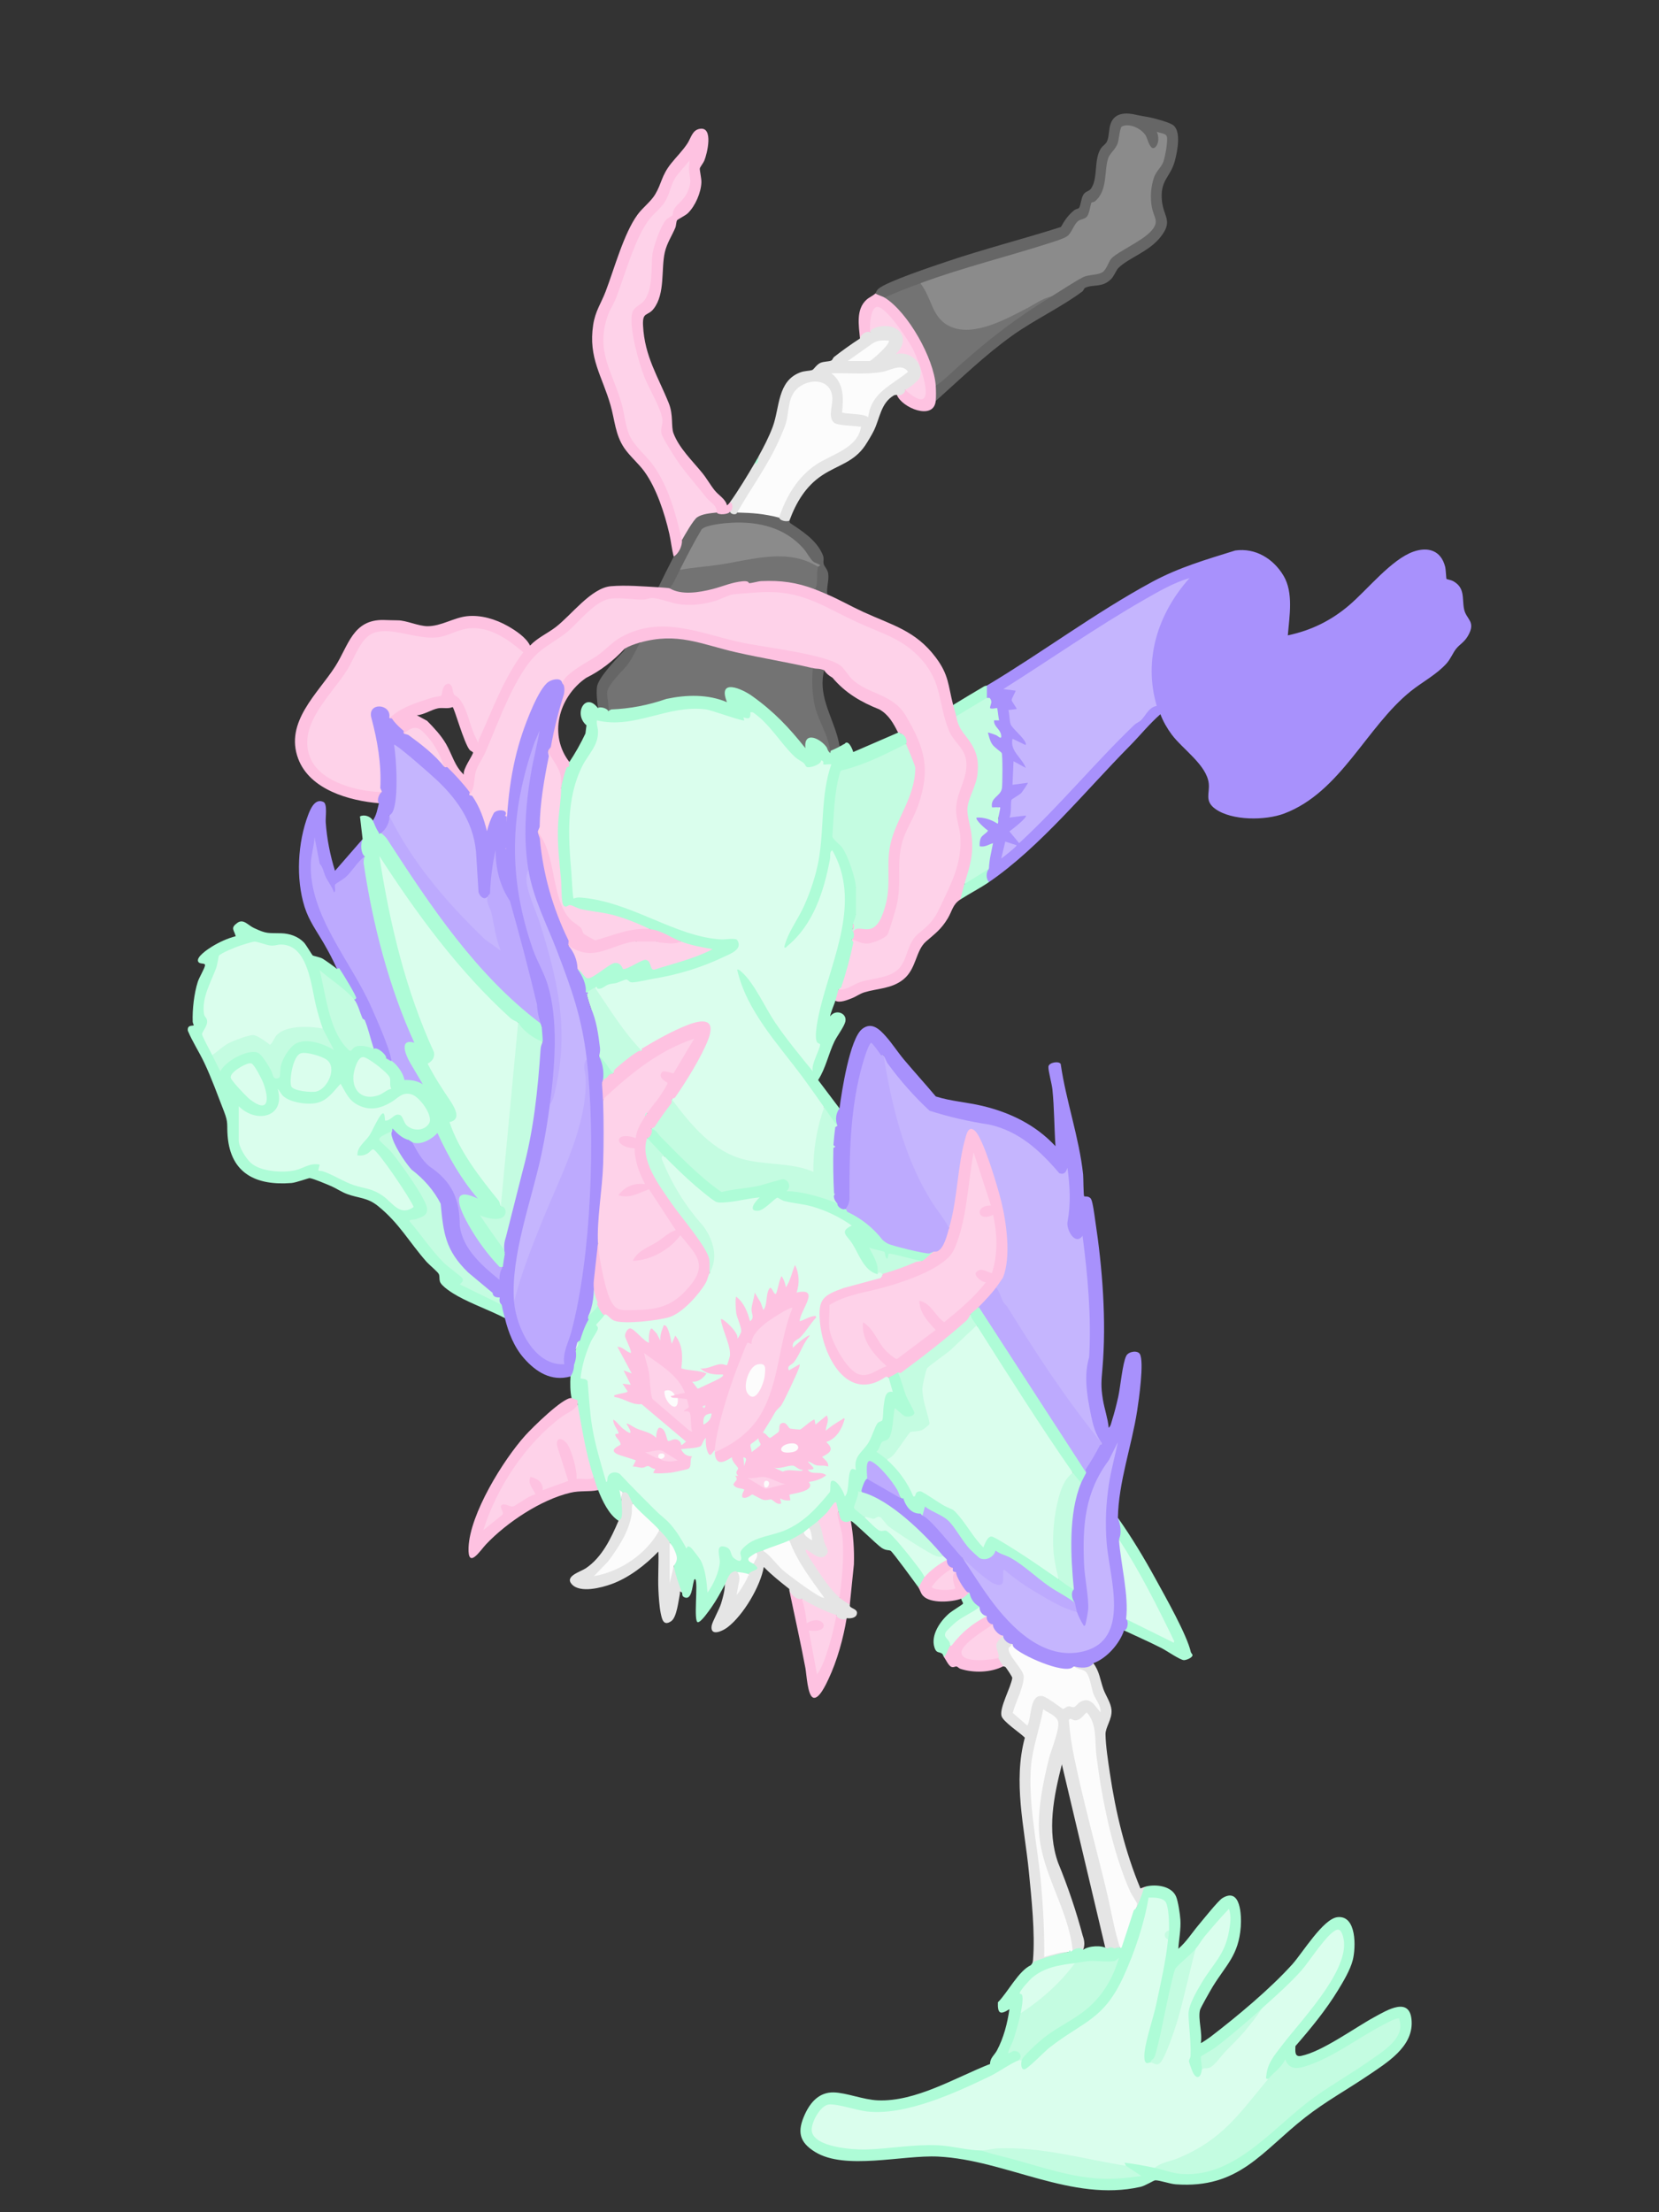 <?xml version="1.0" encoding="UTF-8"?>
<svg id="Layer_1" data-name="Layer 1" xmlns="http://www.w3.org/2000/svg" viewBox="0 0 883.64 1178.18">
  <rect x="0" y="0" width="883.64" height="1178.18" fill="#333333" stroke="none"/>
  <defs>
    <style>
      .cls-1 {
        fill: #dbfced;
      }

      .cls-2 {
        fill: #8b8b8b;
      }

      .cls-3 {
        fill: #fcfcfc;
      }

      .cls-4 {
        fill: #fbc5e1;
      }

      .cls-5 {
        fill: #f9fcfb;
      }

      .cls-6 {
        fill: #c4fce1;
      }

      .cls-7 {
        fill: #e5e5e5;
      }

      .cls-8 {
        fill: #dafded;
      }

      .cls-9 {
        fill: #fbfbfb;
      }

      .cls-10 {
        fill: #737373;
      }

      .cls-11 {
        fill: #aefcd7;
      }

      .cls-12 {
        fill: #666;
      }

      .cls-13 {
        fill: #fed2e9;
      }

      .cls-14 {
        fill: #dafeed;
      }

      .cls-15 {
        fill: #c5b5fe;
      }

      .cls-16 {
        fill: #d9fded;
      }

      .cls-17 {
        fill: #b0fcd8;
      }

      .cls-18 {
        fill: #dbfded;
      }

      .cls-19 {
        fill: #fec2e1;
      }

      .cls-20 {
        fill: #bdaafe;
      }

      .cls-21 {
        fill: #a891fc;
      }

      .cls-22 {
        fill: #cef3e2;
      }

      .cls-23 {
        fill: #fcfbfc;
      }

      .cls-24 {
        fill: #affcd7;
      }

      .cls-25 {
        fill: #e1f3eb;
      }
    </style>
  </defs>
  <path class="cls-19" d="M356.67,313.31c1.05-.52,2.27-.38,3.65.43,9.65,1.34,19.3-.02,28.93-4.07,3.84-1.5,7.37-1.58,10.56-.23,5.79-1.47,12.06-1.39,18.11-.71,5.21.59,12.48,1.55,16.16,5.12,1.51-1.37,6.01.8,6.54,2.73,6.52,2.78,12.8,6.41,19.26,9.36,15.21,6.97,27.8,9.88,38.52,24.18,7.09,9.46,6.53,14.73,9.28,25.34,1.83.22,3.13,4.88,1.64,6l1.29.79c1.27,4.41,3.53,8.39,6.8,11.93,7.57,10.16,4.46,21.91-.2,32.55-.79,2.32-1.05,4.76-.61,7.16,2.98,12.09,4.03,26.1-2.91,36.98,1.1,2.74-.17,6.08-2.18,8.18-4.11,2.65-4.29,6.03-6.65,9.98-3.53,5.91-6.75,8.14-11.61,12.37-5.6,4.87-5.08,14.53-12.01,20.16-6.29,5.11-13.77,4.78-20.86,6.94-2.36.72-4.39,2.27-6.66,3.15s-6.38,2.64-8.71,1.37c-1.07-2.05-.36-4.8,1.64-6,.87-.91,2.22-1.47,4.03-1.67,5.89-3.41,12.12-4.76,18.82-5.93,4.76-1.03,9.03-3.4,11-8.04,2.44-9.15,6.92-14.79,14.23-20.63,10.52-16.11,19.95-36.29,13.74-55.85-.44-6.86.88-13.57,3.96-20.15,2.73-10.24.64-13.9-5.95-21.55-3.85-8.39-6.61-17.32-8.27-26.78-3.94-13.23-14.88-22.59-27.38-27.76-10.69-4.3-21.12-9.25-31.37-14.52-15.34-8.61-32.14-8.65-49.01-6.49-12.65,5.55-25.97,7.72-39.33,2.52-2.92-.64-5.93-.56-9.04.24-6.56-.88-12.93-.84-19.1.11-7.45,4.54-14.25,10.23-20.38,17.05-13.73,8.22-23.8,17.92-29.94,33.02-6.02,14.02-12.14,27.85-18.37,41.49l-.86,6.26c-.37,3.35-1.56,5.04-3.56,5.09-2.91-4.26-9.13-10.98-13.08-14.72-2.54-4.11-4.99-8.29-7.35-12.54-3.06-4.74-7.75-10.45-13.01-5.19l-1.44-.26c-3.41-3.04-4.99-4.13-7.63-8.18,0-.36,0-.72.08-1.06.95-4.21,21.6-11.36,26.8-11.89.87-8.15,7.42-9.18,8.49-.4l2.81,2.28c3.63,6.62,6.61,13.64,8.95,21.04,6.06-15.72,13.57-30.57,22.54-44.57,1.25-.42,1.25-.62.01-.6-11.92-10.86-25.18-15.44-40.1-7.64-8.57,1.3-17.3.63-26.2-2.01-9.51-1.21-13.25-.67-18.39,7.53-4.86,10.71-11.75,19.94-18.97,29.25-19.95,29.62-1.61,43.65,29.07,46.22l1.11,1.11c-.19,2.07-1.14,4.11-1.64,6-15.93-1.34-36.88-7.21-43.08-23.7-7.33-19.5,10.36-34.61,19.65-49.06,7.13-11.09,9.32-25.16,25.85-24.84,2.66.05,4.9.19,7.56.19,4.53,0,11.06,3.13,15.88,3.12,7.29-.03,13.84-4.54,20.89-5.32,7.46-.82,15.32,1.57,21.75,5.21,4.19,2.37,9.9,6.12,11.9,10.45,3.86-4.14,9.24-6.48,13.62-9.82,8.34-6.36,18.93-20.91,29.43-21.82,8.02-.69,17.48.12,25.37.56,1.01-1.57,5.6-1.33,6,.55ZM247.1,412.54c-.94-2.62,4.97-10.54,4.85-11.74-.04-.4-1.38-.89-1.8-1.4-3.08-3.79-8.06-22.08-9.07-22.84-2.43,1.12-5.18.19-7.76.67-3.33.62-7.6,3.51-11.3,3.7l5.47,2.97c3.71,3.79,7.4,7.68,10.07,12.28,3.16,5.43,4.69,12.07,9.52,16.37Z"/>
  <path class="cls-7" d="M539.28,875.41c.96.73.64,1.62-.97,2.67,1.58,3.94,3.84,7.7,6.78,11.26,1.97,2.83,1.18,6.15.3,9.25l-4.7,13.33c.13.39,5.7,5.18,6.22,4.74,1.09-13.4,5.59-17.33,13.51-11.81l5.76,4.03c1.95-1.32,3.47-1.34,5.66-.76,3.47-4.29,8.56-5.21,12.13-.54l-2.55-4.89c-.67-4.85-2.25-8.87-4.76-12.06-2.81-.48-4.37-1.54-4.69-3.2,3.43-.12,7.1-.49,10.36-1.64,3.23,4.04,3.74,9.27,5.43,13.93,1.2,3.32,3.97,7.14,4.27,11.04.38,4.85-3.28,9.16-3.2,12.93.13,6.34,1.38,14.26,2.32,20.63,3.07,20.84,8.17,42,16.27,61.43,1.22-.4,1.94-.79,3.26-1.09-1.43,3.82-1.97,8.82-5.45,11.45-.98-.18-1.19-.9-.62-2.16-13.45-23.25-17.85-52.5-21.77-79.18.17-2.22-1.19-21.97-4.33-20.96-2.06,2.45-4.86,4.63-8.02,2.87l1.28,11.21c7.98,35.67,16.3,71.12,24.95,106.35l-.2,3.14c-2.59,2.85-4.29.71-6.54.55l-1.22-.4-23.17-97.87c-4.31,17.07-8.11,35.34-1.99,52.46,5.23,12.7,9.6,25.66,13.13,38.9,1.03,2.77,1.09,5.25.17,7.45-2.01.23-4.54.68-6.54,1.09-2.2-13.17-6.16-25.97-11.86-38.42-11.23-25.08-5.11-52.7,3.08-77.2,1.79-6.94,1.66-8.33-5.02-11.69-5.22,17.57-8.52,34.92-5.63,53.43,3.82,24.43,5.94,49.09,6.36,73.96-.12,3.05-1.11,2.15-.17,1.27.74-.69,11.19-3.45,12.15-1.34-5.84,1.31-14.66,4.59-20.17,7.09.9-.94,1.02-1.71,1.13-2.96,1.17-14.11-.81-32.64-2.22-46.92-2.34-23.73-8.51-47.7-2.14-71.34-2.46-2.54-11.77-8.57-12.46-11.65-1.03-4.54,5.04-15.12,5.77-20.16.01-.62-2.83-4.77-3.46-5.61-.38-.51-1.27-.48-1.33-.56-1.61.71-3.97-3.16-2.73-4.36-1.11-1.41-2.37-5.57-1.97-7.45.37-1.76,2.74-5.39,4.69-4.55,1.47,1.43,3.3,3.08,4.91,4.36Z"/>
  <path class="cls-11" d="M526.75,462.7c-.09,2.35.06,4.73,0,7.09-4.96,3.39-10.27,6.05-15.26,9.27.77-2.69,1.38-5.5,2.18-8.18,2.27-2.94,8.35-7.23,11.84-8.69l1.24.51Z"/>
  <path class="cls-3" d="M605.24,1016.08c-1.46,7.93-5.81,16.08-7.64,23.99-.62-.12-.84-1.93-1.08-2.72-3.25-10.44-4.81-20.56-7.35-31.08-5.6-23.23-12.03-46.37-16.91-69.77-1.42-6.8-2.43-13.49-2.99-20.43.86-1.49,1.83.02,3.12.14,2.88.26,4.54-2.58,6.42-4.24,5.71,6.19,4.19,15.42,5.18,23.16,2.97,23.26,8.48,51.08,18.06,72.44.59,1.33,3.54,5.8,3.61,6.15.09.41-.3,1.75-.41,2.38Z"/>
  <path class="cls-3" d="M569.27,1039.52c-4.5,0-8.8,1.6-13.08,2.72.14-12.82-.53-25.66-1.64-38.43-1.78-20.34-7.02-42.97-5.38-63.18.81-9.96,4.74-20.47,6.48-30.33,2.46,1.87,6.99,3.33,7.92,6.52,1.08,3.7-3.58,14.81-4.73,19.31-3.11,12.27-6.31,27.81-5.37,40.41,1.58,21.31,15.5,40.48,17.77,61.35.13,1.2.29.95-.88,1.63-.33.07-.77-.07-1.09,0Z"/>
  <g>
    <path class="cls-11" d="M610.7,1004.63c5.13-1.14,13.17-.25,15.67,5.32,1.11,2.48,2.16,9.52,2.34,12.38.34,5.21-.77,10.38-1.11,15.56,4.28-3.62,7.3-8.53,10.91-12.8,2.34-2.77,10.27-12.76,12.55-14.17,9.85-6.08,10.24,9.36,9.81,15.27-1.11,15.2-7.92,20.37-14.97,31.92-1.06,1.73-6.42,11.15-6.73,12.36-1.19,4.66,1.43,12.48.42,17.59.18.25,4.62-2.87,5.16-3.28,14.1-10.8,31.82-25.56,43.63-38.69,5.37-5.98,16.37-24.23,24.04-25.05,10.29-1.09,9.79,16.29,8.11,22.86-1.35,5.28-5.04,11.43-7.89,16.1-6.43,10.54-14.56,20.43-22.65,29.72-.05,2.69-.58,5.93,3.04,5.21,11.16-2.25,28.44-14.91,38.85-20.58,7.04-3.84,19.57-11.6,20.03,2.54.43,13.41-13.16,21.63-22.98,28.3-11.25,7.64-22.82,13.95-33.69,22.46-23.23,18.19-35.2,38.11-69.03,35.68-3.14-.23-8.6-2.21-10.9-2.14-.76.02-5.27,2.91-7.86,3.5-36.66,8.27-71.56-14.31-107.66-16.13-19.16-.96-49.56,7.46-65.66-2.48-8.57-5.28-9.57-10.99-5.42-20.05,2.97-6.48,7.67-11.81,15.31-11.65,6.83.15,15.83,3.92,23.57,4.23,20.21.82,41.49-12.22,59.75-19.38-.04-3.22,2.33-4.69,3.67-7.2,3.56-6.65,5.59-14.55,6.64-21.97-4.96,3.16-6.33,2.39-6.13-3.67,5.24-5.24,10.98-16.77,17.59-19.78l1.71-1.94c5.91-2.25,12.14-4.04,18.46-5.15.3-1.06.78-1.05,1.09,0,1.46-1.46,4.69-3,6.54-1.09,3.1-2.2,9.92-2.61,13.08-.55.63-.96,1.86-1.01,3.69-.16,1.16-.55,2.11-.68,2.86-.38h.82c2.21-6.61,4.38-13.23,6.49-19.86l1.4-1.4c1.56-3.3,2.94-6.73,3.97-10.33l1.48-1.12Z"/>
    <path class="cls-14" d="M622.69,1028.07c-1.36,1.92-1.51,2.73-.55,4.91-1.09,10.99-3.86,23.03-6.16,33.91-1.67,7.9-5.38,18.39-6.33,25.84-.16,1.29-.29,4.02.23,5.13.85,1.81,2.3.44,3,.55.56-.89,1.66-.89,3.3,0,2.9-.25,9.26-19.99,10.21-23.63,2.86-10.91,5.63-21.84,8.27-32.81l2.2-4.08c1.63-1.89,3.16-4.72,4.92-6.8,4.15-4.9,8.33-9.84,12.8-14.46,1.37,4.02.72,7.95,0,12-2.19,12.54-8.55,17.3-14.55,27.43-2.65,4.48-7.17,12-6.99,16.99.26,7.39,1.37,14.16,1.1,21.83-.04,1.2-1,2.18-.85,3.02.12.67,1.46,4.45,1.81,5.25,1.98,4.55,4.53,3.76,5.01-.93.17-1.48,1.4-2.14,3.69-2,9.81-9.64,19.3-19.88,28.47-30.71,6.85-6.13,14.94-13.33,20.99-20.16,4.21-4.75,13.73-19.94,18.78-21.59,2.7-.88,3.65,4.55,3.82,6.59,1.38,16.71-23.08,41.93-32.92,54.85-3.93,5.17-7.76,9.4-8.44,16.11-.11,1.05-.61,2.11,1.02,1.82l-.54,2.35c-15.73,21.07-33.75,39.31-59.97,45.08-5.29-1.1-10.73-2.13-16.08-2.73l.82,1.64c-1,.42-2.03.62-3.11.6-19.14-4.36-38.44-7.31-57.9-8.86-5.6.39-11.06.41-16.4.09-6.79-.08-15.28-2.41-22.6-2.75-13.5-.62-25.63,1.9-38.7,2.23-6.55.16-27.07-1.11-28.62-9.59-.78-4.26,4.47-13.9,9.04-14.38,4.4-.47,14.77,3.08,20.18,3.71,20.65,2.42,47.43-10,65.99-18.92,3.71-1.78,12.03-7.47,14.89-8.27,1.03-1.21,1.58-1.21,1.64,0-.3,1.61-.53,4.82,1.46,4.78,1.58-.03,10.91-9.66,13.32-11.54,18.27-14.29,28.91-14.61,39.66-38.3,5.79-12.74,10.91-27.88,13.16-41.63,2.61-.09,7.73-.1,9.21,2.52,1.61,2.84,1.78,11.51,1.7,14.93Z"/>
    <path class="cls-6" d="M675.56,1107.12c2.85-3.4,6.96-5.89,9-10.36,1.67,4.62,5.12,5.31,9.52,4.07,14.26-4.03,28.17-14.7,41.08-21.61,2.13-1.14,7.27-4.03,9.39-4.25,1.22-.13.58.11.8.79,3.2,9.75-8.98,16.9-15.55,21.55-9.47,6.71-20.19,12.76-29.88,19.73-21.47,15.43-41.6,42.73-70.41,40.78-5.27-.36-9.75-2.29-14.45-3.26,3.4-2.97,8.36-3.44,12.53-5.19,23.8-9.98,32.39-23.65,47.98-42.25Z"/>
    <path class="cls-6" d="M544.19,1097.31c-.5.08-1.21-.12-1.64,0,2.49-2.42.17-5.47-2.97-4.91-.6.11-3.03,2.16-2.47.29.62-2.07,2.12-4.56,2.86-6.96,1.33-4.28,2.82-9.13,3.67-13.5l1.65-2.41c9.3-6.36,17.77-13.93,24.74-22.81l2.5-1.5c2.53-.33,5.42-.97,7.88-1.11,3.86-.23,9.63.67,13.09.01,1.25-.24,1.48-1.18,2.46-1.62-3.04,10.52-8.49,19.89-16.89,26.99-6.96,5.89-15.91,9.81-23.15,15.55-2.2,1.75-11.35,9.84-11.74,11.97Z"/>
    <path class="cls-6" d="M599.79,1153.47l8.18,5.45c-8.87,1.2-16.93,1.97-25.89,1.09-17.49-1.71-33.75-8.15-50.57-12.12-3.04-.72-6.12-1.76-9.12-2.6,3.1.04,6.04-.99,8.97-1.11,23.51-.96,45.46,5.67,68.43,9.29Z"/>
    <path class="cls-6" d="M612.88,1098.4c-.03-1.39,1.22-1.27,1.93-2.71.86-1.74,1.59-5.53,2.17-7.65,1.58-5.83,7.63-37.96,9.23-39.84,2.68-3.16,7.54-6.7,10.67-10.32-3.34,12.31-5.93,24.93-9.42,37.19-1.24,4.36-6.86,21.65-9.89,23.91-1.75,1.3-2.92-.31-4.67-.58Z"/>
    <path class="cls-14" d="M572.54,1045.52c-7.8,10.59-17.88,19.53-28.89,26.71.44-2.23,1.51-7.92.72-9.71-.33-.74-1.18-.64-1.22-.7-.59-1,5.25-7.36,6.48-8.41,6.73-5.75,14.44-6.79,22.9-7.9Z"/>
    <path class="cls-6" d="M640.13,1102.22c.18-1.73-.82-6.35-.44-6.98.22-.37,6.07-3.59,7.24-4.48,8.48-6.41,17.43-14.16,25.36-21.25-2.79,4.22-6.02,8.4-9.28,12.25-3.3,3.9-6.88,7.29-10.37,10.9-2.18,2.25-5.04,6.52-7.63,8.17-2.14,1.36-3.2-.09-4.88,1.39Z"/>
    <path class="cls-6" d="M622.14,1032.98c-2.55-1.28-2.26-4.21.55-4.91-.04,1.93-.38,3.2-.55,4.91Z"/>
  </g>
  <path class="cls-13" d="M249.83,423.44c3.42-3.35,2.4-8.93,3.72-12.91,1.03-3.12,3.7-6.95,5.1-10.16,6.69-15.27,15.84-41.9,27.99-52.69,4.56-4.05,10.38-6.96,15.23-10.93,6.79-5.56,15.15-17.23,23.98-18,5.6-.48,11.62.67,16.89.58,1.37-.02,2.88-.78,4.38-.81,4.12-.08,10.91,3.02,15.89,3.44,6.35.54,11.59-.14,17.64-1.84,2.48-.7,7.87-3.34,9.59-3.54,3.8-.43,9.55-.82,13.58-1.09,22.77-1.54,33.22,6.77,52.4,15.73,13.04,6.09,24.82,8.76,34.82,20.24,10.93,12.55,8.66,23.28,14.32,37.47,2.88,7.21,9.76,9.75,9.4,18.99-.35,9.07-6.17,15.35-5.46,25.05.28,3.89,1.85,8.11,2.16,12.01,1.19,14.77-4.94,25.66-10.8,38.25-3.22,6.91-5.72,9.24-11.27,13.81-6.6,5.43-5.55,13.1-10.35,18.54s-14.23,5.24-20.87,7.47c-3.88,1.3-7.22,4.45-11.57,3.97,2.31-7.97,6.05-18.78,7.09-26.71l.91-.91c4.59,2.86,12.2,2.26,16.18-1.33,3.59-3.25,6.67-21.25,6.96-26.02-1.33-15.95,2.4-28.99,10.07-42.96,6.2-17.03,4.27-28.44-4.36-43.95-5.76-10.34-11.97-13.02-22.51-17.34-6.29-3.39-9.56-6.69-13.73-12.25-6.37-3.45-13.35-5.69-20.91-6.73-19.75-3.21-39.18-6.82-58.49-12.29-19.98-3.92-34.34-1.05-49.06,13.57-7.11,3.52-13.14,8.04-18.06,13.54l-1.26.38c-7.49-4.54-11.74,6.78-14.27,12.17-11.39,24.3-13.5,45.62-15.16,72.07-.13,2.08.08,4.19-.01,6.26-.55.16-1.08-2.32-1.08-2.45v-17.45c0-3.55-6.71-1.87-6.55,2.17l-3.25,11.18c-.14-1.63-.38-3.35-.8-4.92-2.14-8.04-3.65-12.57-8.47-19.61Z"/>
  <path class="cls-19" d="M299.43,364.01c1.11-5.24,14.48-11.92,18.71-14.82,4.38-3.01,7.82-7.16,12.55-9.81,21.41-11.96,41.96-2.13,63.5,2.65,11.71,2.6,45.52,6.3,53.5,12.47,2.06,1.59,4.08,5.21,6,7.08,8.61,8.37,21.81,7.72,28.83,19.69,10.01,17.07,13.18,28,6.63,47.36-2.08,6.16-5.74,11.66-7.9,17.72-4.41,12.39-.52,23.49-3.83,36.52-.63,2.46-3.8,13.34-4.74,14.89-1.22,2.02-8.13,4.65-10.55,4.75-3.81.15-5.1-1.51-8.43-2.19.25-1.89-.63-4.52.55-6,.31.1.27.29,0,.55.94.25.16.55.19.5.74-1.37,1.57-2.04,3.19-1.88,10.81,3.49,13.6-11.6,14.28-19.27-.18-8.41.26-16.76,1.33-25.05,2.97-8.98,6.48-17.77,10.54-26.38,4.42-9.79,2.4-16.89-1.94-25.6l.76-1c-.84-1.99-1.79-3.57-2.73-5.45l-1.57-.68c-2.57-5.06-4.98-9.42-9.91-12.25-9.7-3.84-18.08-8.7-24.98-16.87-2.04-1.15-3.52-2.48-4.42-3.99-.99,1.16-5.6.58-6-1.09-.81.1-1.61.18-2.42.19s-1.58,0-2.34-.15c-19.27-3.65-38.57-7.59-57.07-12.81-9.24-2.32-18.85-2.75-28.16-.3l-2.12-.56c-1.9,1.89-5.61,3.89-8.18,3.27-6.01,6.38-12.63,11.65-20.53,15.54-14.73,10.17-20.18,30.75-8.58,45.2l-.33,1.96c-1.6,3.6-2.23,8.02-4.36,11.45l-1.08-.87c.26-5.77-1.65-11.11-5.72-16.01l-.29-2.75c2.16-10.29,6.01-21.14,7.62-31.36.23-1.44-.27-3.34,0-4.63Z"/>
  <path class="cls-3" d="M571.99,887.41c1.53,1.55,4.09,1.43,5.85,2.6,2.72,1.81,3.41,9.15,4.62,12.28s4.02,5.95,3.7,9.65l-3.8-4.64c-2.43-1.97-4.03-2.45-6.93-.91-1.24.66-2.46,2.55-3.28,2.76-1.02.26-1.99-.46-3.03-.36-1.12.11-2.44,1.35-2.85,1.34-.65,0-8.41-6.37-11.03-6.81-7-1.19-5.64,11.57-8.04,15.72l-7.78-6.79c1.4-5.52,6.08-14.01,5.83-19.61-.16-3.54-9.3-11.94-7.88-15.01.31-.67,1.66-1.28,1.93-2.2,9.27,7.43,20.65,12.4,32.71,11.99Z"/>
  <path class="cls-15" d="M680.47,341.11c-.15.19-5.08,1.62-3.82,2.73.41.36,7.79,1.15,8.94,1.04,20.26-1.99,32.88-15.67,46.66-28.03,3.42-3.07,5.84-4.61,8.97-7.93,7.73-8.16,25.8-17.93,22.95,2.23-.91,6.43-6.06,12.04-4.11,18.51,6.13-2.93,7.23-9.57,9.53-15.26,5.2,1.84,3.57,7.21,4.34,11.47.99,5.44,6.13,6.94,1.39,12.24-1.13,1.27-2.66,1.89-3.81,3.27-2.59,3.09-3.32,6.26-6.8,9.56-6.03,5.7-14.18,10.18-20.41,15.57-23.98,20.78-49.74,78.47-90.73,60.12-6.61-2.96-3.37-4.59-3.67-9.93-.71-12.41-12.66-19-19.56-27.9-13.79-17.78-14.16-42.3-3.38-61.69,5.53-9.95,13.4-19.75,23.52-25,8.16-4.23,17.22-4.73,24.02,2.17s6.27,14.83,5.99,24.04c-.09,2.88-1.25,7.66-1.1,10.31.05.9,1.18,2.34,1.07,2.47Z"/>
  <g>
    <path class="cls-21" d="M525.66,365.1c29.36-17.5,57.61-38.74,87.94-55.16,14.37-7.77,28.79-11.9,44.31-16.75,10.77-1.53,20.34,4.37,25.73,13.41s3.16,21.39,2.29,31.78c12.41-2.61,23.12-7.87,32.71-16.07,9.72-8.31,22.5-24.4,34.18-28.51,7.88-2.77,14.67-.6,16.89,7.94.44,1.69.54,6.36.75,6.61.12.14,2.49.56,3.51,1.13,6.52,3.59,4.7,9.22,5.83,14.89s6.59,6.48,2.07,14.31c-1.93,3.34-4.38,4.48-6.26,6.82-1.76,2.18-2.9,5.36-5.18,7.9-5.26,5.85-12.94,9.84-19.05,14.75-23.63,19.03-37.27,53.75-67.35,65.12-9.94,3.76-27.93,3.93-36.77-2.5-5.78-4.2-2.89-8.2-3.43-13.44-1.02-9.85-13.96-18.34-19.72-26.1-2.45-3.29-4.6-7.03-6.04-10.85-5.95,5.2-10.81,11.32-16.34,16.91-23.36,23.64-47.85,53.95-74.97,72.5-1.65-1.79-1.65-5.31,0-7.09l-1.02-1.42c.34-3.53.93-7.03,1.75-10.49-8.62,4.2-8.52-4.43-2.81-8.26-1.32-1.07-6.44-5.4-5.46-7.03,1.65-2.76,8.86.02,11.32,1.42.06-.56.59-.78,1.12-.94.45-2.12.45-4.12,0-6-.04,1.48-3.19,1.37-3.91.66-2.31-2.28,1.84-7.34,3.84-8.83,1.65-2.3,1.78-18.86,1.03-20.23-2.76-2.06-4.75-3.7-6.23-6.93-3.18-6.96,1.44-5.64,5.56-3.81-2.45-2.65-3.51-5.23-3.16-7.73,2.05-.08,2.54-1.67,1.47-4.77-4.12.72-4.36-1.2-3.34-4.64-.39-.68-.81-1.37-1.27-2.06-1.75-.45-1.64-5.8,0-6.54Z"/>
    <path class="cls-15" d="M633.59,307.86c-16.76,18.77-24.75,43.25-17.48,68.09-4.44.83-5.8,5.2-8.41,7.68-.97.93-2.5,1.45-3.55,2.45-21.16,20.33-39.78,43.1-61.32,62.97l-5.17-6.26c.94-.66,9.8-7.46,8.71-8.45l-8.72,1.08c1.25-2.66.5-6.91,1.08-9.43.08-.33,4.32-2.71,5.21-3.63.44-.45,3.79-5.27,3.52-5.47l-8.17,1.08.55-12.54,6.54,3.54c-2.18-5.64-8.52-8.85-7.09-15.53l6.81,3.26c.37.12.38-.45.26-.8-1.1-3.36-7.39-7.88-8.13-10.41-.61-2.08-.51-5.11-1.13-7.32l4.36-.55c.29-.39-2.53-3.85-2.61-4.71-.09-.95,2.32-4.74,2.07-5.09l-6.54-.82c24.93-15.7,49.51-32.95,75.06-47.6,7.71-4.42,15.58-9,24.15-11.55Z"/>
    <path class="cls-15" d="M541.46,450.16c.38.51-7.28,6.49-8.17,7.08l2.15-9.03,6.02,1.95Z"/>
    <path class="cls-8" d="M531.65,429.98c.37.05,1.12-.24,1.1.28l-1.1,5.72c.05-1.99-.04-4,0-6Z"/>
  </g>
  <path class="cls-10" d="M432.99,355.84l.88,2.42c-1.15,11.46,1.8,21.76,6.7,31.8,1.23,3.06,2.23,6.23,2.63,9.51l-.95,1.53c-.33.11-.73.9-1.63.55-.63-4.28-5.99-8.38-10.36-7.63.2,1.41-.4,2.92-.19,4.28.22,1.44,1.15,2.05,1.28,3.35-1.03,1.21-13.37-14.65-14.43-15.82-4.86-5.32-11.33-10.94-17.56-14.61-2-1.18-9.9-5.98-11.67-3.7-3,3.89,3.91,9.07,3.32,9.58-1.88-.58-3.39-1.88-5.3-2.6-9.42-3.55-19.3-3.36-29.06-1.5-10.73,2.04-21.72,7.41-32.69,5.74-.89-.63-1.22-1.73-.99-3.28-1.12-5.31-1.05-9.47,2.91-13.6,5.46-5.36,9.84-11.45,13.11-18.29l1.87-1.35c20.08-5.65,32.37.87,51.24,5.19,13.57,3.1,27.32,5.25,40.89,8.44Z"/>
  <path class="cls-12" d="M438.98,356.93c-3.75,14.92,5.92,26.54,8.18,40.34,1.17.15,1.51-1.08,2.72-1.09-1.52,2.2-5.1,4.06-7.63,4.91-.62-9.62-6.88-17.48-8.56-26.6-1.14-6.2-1.37-12.41-.71-18.65,2.34.55,2.91-.03,6,1.09Z"/>
  <path class="cls-12" d="M340.86,342.21c-1.81,3.54-3.82,7.87-6.09,11.08-2.83,4.01-11.41,11.24-11.4,15.91,0,2.85,1.17,6.41.59,9.54-2.75-.42-3.05-.57-5.45-1.64-.42-3.52-.95-7.64-.55-11.18.54-4.78,9.83-14.43,13.37-18.26.62-.67,1.36-1.12,1.35-2.19,2.7-1.52,5.19-2.43,8.18-3.27Z"/>
  <g>
    <path class="cls-12" d="M388.83,272.42c1.53-.02,2.72.52,3.82.55l1.64-1.05c6.53.14,13.04.76,19.4,2.33l1.32,1.45c1.63.41,4.04.49,5.45,1.64.08.07.03,1,.55,1.34,6.42,4.25,13.64,8.89,16.99,16.28,1.26,2.79.31,3.47.69,5.29.32,1.52,2.1,2.9,2.44,5.21.53,3.69-1.01,7.41-.5,11.13-1.95-.83-4.7-2.03-6.54-2.73l-.66-1.1c.66-3.39,1.01-6.85,1.06-10.39l1.24-.5-.19-.9c-1.65-.7-3.17-1.61-4.57-2.72-9.89-16.54-27.09-19.78-45.08-18.46-1.89.14-10.48,1.38-11.29,2.77-3.45,5.92-6.7,11.95-9.78,18.07-.73,1.11-1.62,2.07-2.68,2.87.6,2.85-2.48,9.24-5.45,9.81-.26-.16-5.09-.49-6-.55,2.65-5.47,5.38-10.96,8.18-16.36,1.51-2.92,2.74-5.83,4.36-8.72.53-4.91,5.39-12.44,10.05-14.34,1.98-.8,7.23-2.13,8.48-.38,1.92-.2,5.26-.52,7.09-.55Z"/>
    <path class="cls-13" d="M203.49,421.81c-12.32-.06-31.96-5.03-37.71-17.07-8.63-18.05,10.92-34.53,19.41-48.39,3.64-5.94,7.11-16.97,13.95-19.31,9.59-3.28,22.32,3.53,33.52,2.45,5.8-.56,11.53-4.42,17.46-4.89,11.12-.88,20.59,6.03,28.61,12.8-10.44,13.82-16.37,30.57-23.55,46.24-.29.63-.42,1.33-.44,2.02l-2.04-4.22c-2.72-6.08-3.82-14.02-8.03-19.22-.79-.97-2.54-1.9-2.84-2.34-.95-1.37-.38-4.81-2.69-5.76-3.76-.17-3.57,5.76-4.08,6.4-.17.21-3.85.71-4.73.99-8.11,2.58-16.75,5.1-23,11.07-.91-1.39-1.73-4.39-3.1-4.8-1.63-.49-5.4-.52-5.62,1.81s2.54,11.11,3.1,14.34c1.5,8.68,2.61,19.13,1.81,27.91Z"/>
    <path class="cls-10" d="M435.71,301.86c-1.07,3.74.36,8.53-1.64,11.99-9.74-3.7-18.14-4.83-28.61-4.36-1.73.08-5.11,1.16-6.51,1.1-.21,0,.12-1.31-3.24-1.03-5.77.49-10.65,2.74-16.04,4.13-7.27,1.88-16.87,3.4-23.01-.39,2.35-2.85,3.78-6.51,5.45-9.81l1.21-.95c13.49-1.98,26.92-4.13,40.28-6.46,5.48-.74,11.08-1.23,16.6-.58s11.79,2.13,15.5,6.36Z"/>
    <g>
      <g>
        <path class="cls-12" d="M466.24,156.29c.2-.19.57-1.55,1.62-2.47,4.33-3.82,29.33-12.11,36.25-14.45,20.1-6.81,40.76-12.03,60.97-18.48,1.89-3.43,3.97-6.44,7.05-8.9.77-.62,2.3-.83,2.64-1.3.81-1.16,1.07-5.06,2.22-6.93,1.25-2.04,3.11-1.76,4.21-3.42,3.82-5.78,1.23-15.48,5.28-21.43.85-1.25,2.38-2.03,3.08-3.46,1.34-2.75.87-6.72,2.12-9.87,2.29-5.8,8.34-5.66,13.58-4.42,2.83.67,5.48.96,7.74,1.48,2.8.64,10.24,2.55,12.16,4.25,4.05,3.59,1.88,13.89.65,18.65-2.34,9.07-8.23,10.25-6.87,21.91.96,8.16,5.97,10.32-.87,18.87-6.38,7.98-16.9,10.91-22.48,16.5-.97.97-2.24,4.27-3.75,5.79-4.82,4.85-9.64,2.61-13.85,4.69-.68.34-.84,1.44-1.49,1.92-11.14,8.34-25.56,15.08-37.37,23.53-14.57,10.42-27.39,22.9-40.71,34.79-1.51-1.14-1.55-7.08,0-8.18.62-1.66,1.92-3.08,3.92-4.26,17.64-16.03,36.04-32.45,57.68-43.17l.36-1.5c5.87-4.14,12-7.67,18.4-10.57,6.82-.51,9.38-1.71,11.87-8.22,4.3-3.77,9.11-7.03,14.43-9.76,6.7-4.2,12.15-7.65,7.68-16.01-2.63-10.3.63-18.6,6.11-26.8.67-1.82,3.74-14.62-.68-13.15.2,9.46-6.11,11.21-8.77,1-1.92-3.34-7.59-6.25-11.3-4.54-.92,6.4-2.53,11.05-6.73,16.04-.96,4.72-1.71,9.51-2.26,14.35-.91,3.97-2.85,8.61-6.93,10.03-.88,5.56-2.04,8.24-7.55,10.03-2.27,5.07-5.64,8.39-10.12,9.95-22.89,7.03-46.17,14.19-69.18,21.37-1.65.52-3.4.62-5.11.69-.43.46-.87.9-1.35,1.28-2.04,1.6-13.25,6.04-15.87,6.32-.61.07-1.23.06-1.85.03-1.02,1.26-5.06-.41-4.91-2.18Z"/>
        <path class="cls-19" d="M471.15,158.47c.78-.12,1.37-.2,2.1.1,2.96,1.19,9.25,9,11.33,11.84,7.18,9.82,12.98,21.63,14.8,33.68l-.98,1.27c.16,2.29.23,5.94,0,8.18-1.12,10.69-18.19,3.58-20.71-3.27,1.39-.84,3.11-1.76,4.36-2.73,1.79.15,3.56,1.07,5.31,2.75,4.99,3.22,4.91-.18,4.4-4.37-.25-2.07-.91-6.24-1.38-8.1-1.01-3.94-4.41-10.49-6.6-14.06-2.47-4.03-11.88-18.33-16.11-19.17-2.8-.56-3.47,9.36-3.19,11.33l-.97,1.1c-2.04.97-3.59,2.08-5.45,3.27-.62-6.89-2.28-15.53,3.53-20.73,1.42-1.27,3.28-1.94,4.65-3.25,1.28.79,3.84,1.52,4.91,2.18Z"/>
        <path class="cls-2" d="M490.22,150.84c22.92-8.48,46.47-14.16,69.65-21.66,2.35-.76,6.67-2.06,8.58-3.41,2.35-1.66,3.37-6.01,5.68-7.95,1.55-1.3,3.67-.93,4.96-2.67,1.19-1.6,1.86-6.77,2.28-7.26.21-.24,1.26-.22,1.79-.64,6.93-5.59,4.85-16.15,7.08-22.93.91-2.76,3.85-4.54,5.07-8.02.68-1.95,1.21-8.37,2.16-8.88,4.01-2.16,10.77,1.17,12.89,4.97.89,1.6,2.52,8.96,5.27,5.69,1.82-2.16,1.56-5.51.52-7.93,1.48.82,4.78.69,5.34,2.56.69,2.28-.92,10.76-1.79,13.26-1.13,3.25-3.67,4.88-4.9,8.18-1.85,4.96-2.26,11.31-1.23,16.47,1.12,5.62,4.27,7.42-.67,12.71s-18.21,11.04-21.13,14.57c-1.16,1.4-2.41,5.51-4.38,6.95-2.44,1.79-7.6,1.26-10.64,2.84-4.64,2.41-11.93,7.28-16.75,10.23-9.5,5.57-19.28,10.66-29.34,15.26-19.86,7.42-31.52,3.59-38.26-16.73-1.5-1.97-2.23-3.85-2.18-5.62Z"/>
        <path class="cls-10" d="M560,157.93c-20.74,12.71-37.28,25.79-55.05,42.26-1.84,1.71-4.37,3.96-6.55,5.17-1.01-14.52-14.75-39.13-27.26-46.89,6.24-2.83,12.65-5.25,19.08-7.63,6.6,8.5,5.95,19.35,17.08,23.54,12.3,4.62,28.75-4.54,39.63-10.17,4.13-2.13,8.55-5.43,13.07-6.28Z"/>
        <path class="cls-13" d="M463.51,177.01c-.51-2.52.04-13.93,3.99-13.55,4.97.47,16.51,17.96,18.83,22.62,4,8.02,14.94,38.6-4.3,21.47.06-.05-.09-.71.16-.91,4.5-3.59,11.44-7.72,5.28-14.08-3.58-3.69-7.86-3.33-12.53-2.46.92-2.54,3.89-4.33,4.65-7.07,1.27-4.59-2.2-7.76-6.55-8.2-3.95-.4-6.17.58-9.54,2.18Z"/>
      </g>
      <g>
        <path class="cls-7" d="M463.51,177.01c.12-2.12,4.09-3.01,6.05-3.24,10.3-1.26,15.37,7.45,7.56,14.82,7.45-1.96,15.21,4.76,12.88,12.26-.56,1.8-5.96,6.15-7.95,6.7.49,1.78-2.94,3.82-4.36,2.73-.2.12-1.02-.03-1.59.3-6.98,4.1-7.41,12.16-10.66,18.8-1,2.06-3.34,5.96-4.64,7.9-6,8.93-14.51,10.33-22.86,15.84-8.78,5.79-13.91,14.5-17.49,24.22-1.54.59-4.89.1-5.45-1.64l-.47-2.04c5.23-16.6,17.04-27.61,32.57-34.12,4.26-2.47,9.66-6.2,9.88-11.35l-10.18-1.03c-4.39-.45-5.71-4.13-5.29-8.01,5.59-17.99-15.37-19.89-19.78-4.74-1.04,8.71-3.44,16.62-7.67,24.43-5.95,10.98-12.4,21.63-19.06,32.2-.25.4-.63.73-1.03,1.05s-.87.62-1.34.88c-.44,1.57-3.57.98-3.82-.55v-4.91c4.16-5.79,9.52-14.55,13.08-20.72,1.17-.73,1.89-2,2.18-3.82,2.71-4.87,5.57-10.44,7.51-15.66,3.77-10.17,2.38-24.37,14.64-28.97,2.46-.92,4.51-.69,6.37-1.27.89-.28,2.32-2.92,4.37-3.81,1.91-.83,4.56-.63,5.84-1.26.65-.32.84-1.4,1.5-1.92,4.11-3.23,9.35-6.98,13.75-9.81.22-2.08,3.54-4.33,5.45-3.27Z"/>
        <path class="cls-17" d="M404.1,242.98c-.54,1.84.23,4.47-2.18,3.82.71-1.24,1.49-2.58,2.18-3.82Z"/>
        <path class="cls-3" d="M392.65,272.97c7.25-12.88,16.26-24.94,22.27-38.51,1.29-2.9,3.08-6.77,3.86-9.77,1.27-4.84,1-10.01,3.4-14.59,4.36-8.33,19.76-10.34,21.1,1.05.53,4.54-2.46,10.6.85,13.87,1.7,1.68,10.63,1.67,13.64,2.17.77.13.95-.4.74.7-2.07,11.04-15.92,14.2-23.97,19.65-9.64,6.52-16.05,17.2-19.55,28.15-8.26-2.09-13.88-2.52-22.35-2.73Z"/>
        <path class="cls-3" d="M462.42,222.26c-1.99-2.2-13.14-1.6-13.93-2.71.9-7.66.97-15.73-5.69-20.73,6.58-.29,13.32.37,19.89-.01,1.93-.11,5.12-.38,6.95-.68,4.63-.77,10.6-5,14.03-.13-8.82,7.31-19.74,11.07-21.25,24.26Z"/>
        <path class="cls-3" d="M451.52,192.28l12.92-9.16c2.77-2.02,5.59-1.89,8.88-1.74,1.46,1.45-9.31,10.9-10.08,10.9h-11.72Z"/>
      </g>
      <g>
        <path class="cls-19" d="M358.85,296.41c-1.07-3.96-1.43-8.1-2.34-12.11-2.45-10.73-6.8-24.16-13.24-33.1-3.16-4.39-7.85-8.25-10.81-12.64-4.79-7.11-4.99-14.78-7.26-22.72-4.47-15.61-11.95-25.21-9.26-42.78,1.14-7.47,4.15-11.31,6.66-17.88,4.57-11.97,9.64-30.81,16.95-40.83,2.76-3.79,7.08-6.93,9.39-10.78,3.62-6.03,3.23-9.87,8.54-16.54,2.81-3.53,5.93-6.53,8.58-10.5,2.07-3.11,2.62-7.34,6.83-7.94,7.22-1.03,3.8,13.23,2.23,17-.52,1.25-2.21,3.32-2.37,4.1-.18.82.92,5.33.84,7.45-.22,5.5-3.22,12.43-7.11,16.32-1.44,1.44-5.58,3.32-5.89,3.92-.47.93-.41,2.78-.92,3.98-1.82,4.28-4.45,8.14-5.56,12.98-2.08,9.1.31,21.99-5.92,30.07-3.25,4.22-6.08,1.34-5.68,9.02.85,16.46,8.01,27.11,13.72,41.34,2.54,6.33,1.12,12.38,2.51,16.03,3.05,8.01,10.23,14.79,15.37,21.15,2.41,2.98,4.27,6.39,6.57,9.24,2.1,2.61,5.73,4.54,6.54,7.91.46-.11,1.36-1.26,1.63-1.63,1.69.26,1.61,4.5,0,4.91-.44,1.64-6.42,2.13-7.09.55-6.7-7.88-13.5-16.15-20.41-24.8-2.88-3.76-9.78-14.17-10.23-18.52.91-4.67.93-8.38-1.46-12.8-7-13.47-12.7-27.62-14.2-42.98-.35-3.62-.62-7.9,2.17-10.65,6.07-3.43,7.26-8.05,8.08-14.54.11-11.58,1.41-23.87,9.05-33.02,2.08-.82,3.24-2.49,3.47-4.99,7.84-7.73,8.9-11.14,7.75-21.77-.07-.61-7.4,8.56-7.04,9.88-2.2,7.42-6.38,13.8-12.54,19.17-7.27,13-13.04,26.82-17.33,41.46-6.89,11.5-8.73,24.33-3.52,36.87,3.95,9.85,7.6,19.84,9.21,30.4.76,3.36,2.15,6.53,4.33,9.2,13.86,13.36,20.95,30.63,24.63,49.46l-.49,2.35c.26,2.96-1.73,7.3-4.36,8.72Z"/>
        <path class="cls-13" d="M363.21,287.69c-3.2-13.75-7-28.37-15.36-39.98-3.84-5.33-10.2-10.22-12.71-16.19-2.11-5.02-2.48-10.94-3.96-16.22-4.92-17.59-14.39-28.21-7.24-47.85,1.06-2.93,2.97-5.6,4.08-8.46,4.75-12.17,10.36-33.13,18.3-42.76,2.41-2.92,5.6-5.27,7.74-8.61,2.64-4.11,3-8.54,5.42-12.57,1.89-3.15,5.56-6.56,7.81-9.64.01,1.75-.39,3.36-.26,5.17.35,5.15,1.58,5.69-.69,11.33-1.84,4.59-5.91,6.84-7.34,9.56-.7,1.32-.5,2.69-.83,3.27-.1.18-2.53,1.38-3.39,2.34-2.93,3.27-6.89,14.44-7.33,18.84-.71,7.15.43,18.3-4.51,24.39-2.3,2.84-5.87,2.84-6.47,7.7-1,8.05,3.77,25.18,6.83,32.99,2.26,5.76,9.57,17.82,9.57,23.18,0,2.2-1.2,4.51-.47,6.97.79,2.7,7.78,13.65,9.79,16.38,4.12,5.58,9.62,11.91,14.09,17.53,1.99,2.5,6.01,4.34,5.44,7.92-3.2.34-7.61.67-10.33,2.48-2.08,1.38-6.73,9.6-8.2,12.24Z"/>
      </g>
    </g>
    <path class="cls-2" d="M435.71,301.86c-16.22-10.13-34.88-3.82-52.15-1.18-7.13,1.09-14.36,1.5-21.44,2.82,3.7-7.3,7.41-14.6,11.63-21.62,2.37-2.38,12.26-3.3,15.87-3.48,14.68-.74,28.55,2.62,38.47,13.91,1.59,1.81,3.6,5.65,5.15,6.85.83.64,3.52,1.36,3.55,1.9.02.29-1.05.69-1.08.81Z"/>
  </g>
  <g>
    <path class="cls-11" d="M323.96,378.73l1.6-.9c9.88-.36,19.67-2.23,29.39-5.61,10.66-2.26,22.1-2.58,32.27,1.75-5.16-12.93,7.82-7.26,13.39-3.28,11.75,8.38,19.72,16.9,28.38,27.77-1.09-9.59,8.3-5.08,11.45-.25.39,1.36.99,2.31,1.8,2.87l.22-1.23c2.64-1.11,5.11-2.34,7.41-3.67,1.83-2.53,4.06,2.37,4.6,4.35l24.35-10.55,1.02.75c2,.27,3.8,3.7,2.73,5.45-.23.43-.48.84-.79,1.2s-.59.69-.95.88c-10.64,5.43-20.65,10.02-32.26,13.01-1.82.47-4.24,29.79-4.09,34.24,7.63,6.73,10.89,16.74,12.45,26.63l-1.07.64,1.09.63v12.76l-1.09.79c1.87.62.16,5.26-1.64,5.18.32.68.54,1.55,0,2.18l-.28,1.24c1.16.85,1.39,4.17-.27,4.76l.86,1.65c-1.69,8.09-3.84,16.05-6.47,23.9l-1.48,1.17c-.57,1.98-1.05,4.03-1.64,6-.34,1.13-3.04,7.78-2.72,8.18,2.95-3.97,9.07-1.66,8.04,2.87-.61,2.69-4.43,7.7-5.8,10.55-3.25,6.76-4.62,14.26-8.7,20.57l11.36,15.07c-.39,3.07-.81,6.19-1.09,9.27-3.4-1.26-6.68-6.22-7.09-9.81l-2.18-1.84c-11.31-14.63-22.35-29.39-33.11-44.27-3.08-4.83-13.27-22.72-11.77-27.51.13-.41,1.08-.63,1.67-.74,1.74-.33,8.8,9.09,9.8,11.11,7.93,14.65,17.6,28.27,28.48,41.21,1.09-3.68,2.36-7.31,3.82-10.88-2.28-2.3-2.91-5.45-1.89-9.47,2.81-14.25,6.55-28.47,11.23-42.64,4.42-16.29,6.49-34.07-1.69-49.55-2.07,16.07-7.31,32.26-18.18,44.71-7.15,8.19-10.96,7.78-5.81-3.01,8.26-14.07,14.98-29.03,16.58-45.56.46-14.6,2.16-28.97,5.1-43.11-1.7.42-2.89.04-3.55-1.14-2.99,2.38-8.15,4.53-10.16.11-2.42-1.46-4.49-2.92-6.5-5.05-5.98-7.76-12.56-14.88-19.73-21.35-.55,2.08-1.71,3.03-3.49,2.84-1.33,1.28-3.14,1.37-5.42.28-16.91-7.67-32.89-5.49-50.64.1-7.39,1.77-15.03,2.44-22.56,1.14,1.13,4.61.73,9.27-1.76,13.51-13.3,17.26-13.49,37.11-12.43,58.13.15,2.94,1,19.44,1.63,20.41,10.75.21,21.23,2.59,31.46,7.14l22.91,9.31c9.35,3.52,19.42,6.41,29.3,5.34,4.21-.34,5.75,3.96,3.34,7.16-2.05,2.72-11.58,6.55-14.67,7.69-8.01,2.97-15.16,5-23.37,7.18-2.19.58-16.72,3.62-18.74,3.31-1.46-.23-2.06-.63-3.13-1.53-2.88,1.23-5.86,2.15-8.96,2.55-3.19,2.57-5.76,2.78-7.69.65.17,1.68-3.66,4.17-4.91,2.73-1.64-4.1-2.79-8.43-4.36-12.54.82-1.15,1.53-.51,2.34.42,1.76,3.37,3.71,4.13,5.85,2.26l8.03-5.46c3.49-2.57,6.62-1.94,8.88,1.56l8.4-4.05c4.48-2.22,5.75.99,7.1,4.52,9.47-2.57,18.75-5.69,27.84-9.37l-7.2-1.55c-2.79-.28-4.85-1.3-6.19-3.05-3.62-.35-7.19-1.64-10.72-3.87-2.39-.5-4.27-1.39-5.63-2.67l-23.8-7.34c-6.74-.55-13.03-2.03-18.85-4.44-3.08,1.96-4.04-.13-4.76-3-2.57-18.92-3.9-39.09-1.14-58.5l1.13-1.96c.69-3.71,1.67-7.34,2.95-10.89l1.41-.56-.21-1.95c3.36-5.02,6.3-10.22,8.83-15.6l.56-4.37c-7.12-6.04-.55-18.06,6.08-9.16.99-1.03,5.29.16,5.45,1.64Z"/>
    <path class="cls-11" d="M321.78,700.4c.46.18.94.69.73.98-1.05,1.44-2.25,2.76-3.47,4.05.44,1.16.58,1.8.32,3.01-4.45,7.49-8.05,15.84-8.85,24.75,1.46.15,2.97.66,3.5,2.2.99,17.06,3.42,33.93,9.01,50.15,1.74-2.84,5.15-3.17,7.83-1.38l19.22,19.61c6.5,5.27,11.85,11.31,15.7,18.86,3.66-.3,8.17,6.82,9.38,9.94,1.47,3.81,2.1,7.87,2.5,11.92,3.36-4.63,5.63-11.43,4.13-17.47,0-8.19,8.42-4.34,9.53,1.63l2.42,1.58c-1.97-6.47,4.86-9.89,10.1-11.96,15.68-3.12,27.78-11.12,37.25-24.2-.35-10.89,6.09-6.4,9.13.16l1.02-8.46c.3-2.25.85-4.37,3.38-4.69.55-4.94,2.96-9.47,7.22-13.59l4.33-9.61c.59-1.15,1.74-1.66,2.87-2.03l.54-6.82c-.12-4.47,1.37-7.49,4.46-9.06l-1.51-5.27.84-1.03c.21-1.91,3.16-3.49,4.91-2.73l1.61.91c1.89,6.62,4.45,12.88,7.68,18.79,1.95,6.86-7.26,5.61-10.2,1.42.04,5.86-1.25,11.01-3.87,15.44-3.26.86-3.87,2.57-4.78,5.64,2.13,1.02,3.33,2.4,3.58,4.15.4,0,.81,0,1.19.09,3.65.81,11.52,13.39,13.24,17.36,1.41-1.22,2.85-2.06,4.69-1.25,5.83,3.71,11.75,7.21,17.78,10.5,4.88,5.9,9.62,11.97,14.24,18.2,1.11-2.71,2.93-6.01,6.22-4.51,10.86,6.06,21.72,13,32.03,20.57.46.34.83.79,1.2,1.26s.69,1.01.99,1.55c2.82-.21,6.75,3.02,8.18,5.45.22,2.2.24,5.06.55,7.09l-1.97-.11c-9.88-5.68-18.93-12.49-27.79-19.64-3.64-2.91-7.84-4.59-12.09-6.18-4.48,6.02-8.97,4.34-13.54-.55-3.92-4.2-6.97-8.65-10.2-13.43-.37-2.62-12.88-9.57-13.69-9.35-.14,1.8-.79,2.78-1.94,2.92-1.22-.19-2.63.2-3.97-.11-3.51-.81-5.81-6.19-7.47-9.15-2.85-4.01-5.78-8.03-8.8-12.04-6.08-7.15-8.85-8.43-8.3-3.85.55,2.69.25,4.54-.89,5.54-.07.76-1.05,4.52-1.34,5.48-.25.82-.71,1.17-1.38,1.61-1.36,2.5-2.42,5.18-3.18,8.04l4.38,3.71-.11,1.33c3.02,1.62,5.83,3.71,8.43,6.26,3.7-.13,4.23.32,6.93,2.7,2.11,1.86,17.17,19.93,17.3,21.69l-.5,1.51c.94,1.35-1.51,6.09-3.27,5.45-1.79-2.47-13.75-18.92-14.83-19.51-.96-.53-2.39,0-4.74-1.53-2.7-1.75-15.32-14.33-16.41-14.4.27,2.26-3.73,1.93-5.06.88-.95-.75-1.86-4.5-1.48-5.79-1.07-.34-1.78-1.38-2.13-3.12-1.99,2.85-4.11,5.57-6.87,7.79l-1.91.24c.8,1.6-3.52,4.93-4.91,3.82.66,1.49-1.46,3.3-2.73,2.18-.2,2.21-5.64,5.37-7.63,4.36-.16.37-.33.73-.56,1.05-1.19,1.62-11.06,4.82-13.61,4.4.32,1.67-2.26,2.29-3.27,1.09-.34,1.37-1.45,2.55-3.33,3.55,1.29.77,1.85,1.58,1.69,2.45,1.65-1.23,3.47,1.31,2.85,3.09-.34.99-4.63,2.86-5.57,2.36-1.35,1.16-5.19.52-6-1.09-3.08,1.22-4.09,3.29-5.19,6.28l-1.35.26c-2.28,4.16-4.44,8.28-7.18,12.17-1.25,1.77-5.49,7.97-7.25,8.01-2.54.06.22-20.9-1.39-22.91-.78-.13-.74.95-.92,1.52-.7,2.25-.98,10.09-5.07,8.04-1.26-.63-.82-1.76-1.09-2.47-3.52-3.18-4.64-9.43-4.36-14.18-.49-.86-.34-1.88.45-3.08-.34-3.13-1.22-6.28-2.63-9.46l-1.34-.05-4.43-5.22.32-1.28-1.57-.09c-2.13-1.79-12.14-11.16-12.51-12.86-.09-.4-.12-.81-.09-1.23l-1.42-.22-1.93-3.96c-.96-.56-1.66-1.17-2.1-1.82l-.72.41c-.59-2.46-.53-1.15.18,3.95,1.87.78,1.66,8.65.79,9.98-.71,1.09-1.23,1.74-2.42.92-5.12-3.13-8.72-10.81-10.9-16.36-1.94-.23-3.5-5.15-2.18-6.54-.42-.38-.83-.78-1.17-1.22s-.66-.86-.8-1.34c-3.28-10.99-5.3-22.26-7.27-33.54l.52-3.16c-.79-.99-1.77-1.67-2.96-2.03l-.31-1.24c-.75-3.53-.77-7.82-.55-11.45.31-4.96,1.57-9.44,2.73-14.18.79-1.43,1.15-2.88,1.09-4.36,1.21-3.94,3.05-9.76,5.45-13.08.89-2.32,2.9-6.1,5.45-6,1.6.06,3.54,3.36,3.27,4.91Z"/>
    <path class="cls-19" d="M426.99,851.42c2.33,3.05,3.53,6.82,3.62,11.29,10.19-3.94,13.51,7.49,1.57,7.03-.55.8,3.04,17.48,3.63,18.98.52,1.34,9.17-26.55,8.72-27.26l.98-1.31c1.66.54,3.8,1.35,5.45,1.64-1.76,10.76-5.05,22.68-9.72,32.53-1.17,2.48-5.17,11.29-8.27,9.74-2.86-1.43-3.35-12.25-3.98-15.65-2.59-13.82-5.71-27.57-8.55-41.33,1.9,1.49,4.45,3.1,6.54,4.36Z"/>
    <path class="cls-19" d="M525.66,860.69c1.11,1.42,2.11,2.99,3.27,4.36l.25.72c-4.44,3.24-8.87,6.66-13.3,10.24-9.26,9.07,9.94,7.3,14.72,6.16l1.06.87c.06.25,2.36,3.88,2.73,4.36-6.54,3.45-15.96,3.67-22.9,1.37-.73-.24-1.4-1.13-1.98-1.22-.86-.13-1.6.71-2.9.14-1.37-.6-2.89-3.87-3.83-5.2-.18-1.84,1.23-5.93,3.27-6,1.24-4.08,14.36-16.07,18.41-16,.41,0,.81.09,1.21.19Z"/>
    <path class="cls-19" d="M504.4,830.71c1.14,1.43,2.18,2.9,3.27,4.36l-.7,1.66c-1.89.94-9.26,6.86-8.99,8.32.1.54,9.1,1.08,9.47.09-1.01-2.54-2.08-9.08,1.86-7.88,2.54,3.51,4.77,7.69,7.09,10.9.72,1.59-3.17,5.05-4.36,3.27-5.1,1.82-16.49,2.77-20.47-1.61-1.2-1.33-1.5-3.11-2.43-4.39,1.18-1.51,2.11-4.04,3.27-5.45l-.22-1.41c3.13-3.37,6.88-6.15,10.88-8.39l1.33.53Z"/>
    <path class="cls-11" d="M516.39,848.15c1.82,2.53,3.63,5.12,5.45,7.63l-.5,1.73c-2.48,1.38-18.08,10.51-16.86,13.56,2.34,2.21,2.86,4.02,1.55,5.43-.98,1.39-1.74,4.67-3.27,6-.38-.54-.41-1.45-1.11-1.88-1.66-1.03-2.93-.09-3.92-3.18-2.15-6.67,3.18-14.26,8.05-18.37,1.15-.97,6.89-4.53,7.11-4.91.35-.58-1.02-1.9-.86-2.74,1.92-.68,2.76-2.24,4.36-3.27Z"/>
    <path class="cls-11" d="M525.66,365.1v6.54c.12.43.29,1.07.01,1.26-2.47,1.75-12.88,8.37-15.12,9.08l-1.25-.52c-.48-2.43-1.1-3.93-1.64-6,5.45-3.38,11.01-6.65,16.53-9.93.49-.29,1.18-.26,1.46-.43Z"/>
    <g>
      <path class="cls-21" d="M179.51,516.13c-2.02-4.73-4.51-9.33-7.07-13.77-3.66-6.33-7.88-11.95-10.21-19.37-4.74-15.07-3.68-34.26,1.92-49.01,1.24-3.26,3.69-9,8.14-6.86,2.19,1.05,1.02,8.17,1.2,10.8.61,8.77,2.33,17.5,4.94,25.87l14.71-16.9c.39,2.92.63,6.31,1.09,9.27-.09.72-.18,1.29-.59,1.87-3.46,4.95-9,10.55-14.18,13.62.21,1.45.46,4.71-1.82,4.29-1.92-.36-10.51-19.8-9.93-23.45-3.91,17.03,3.6,34.03,11.8,48.71,13.15,19.97,23.16,41.05,30.01,63.24-.36,1.57-1.64,1.28-3.83-.87-1.95-1.2-4.75-4.07-6.54-4.91l-1.49-1.23-4.22-13.47c-1.58-1.81-4.61-7.98-5.13-10.29l.49-1.18c-.13-.93-.54-1.74-.99-2.55-1.67-3.04-6.22-11.86-8.28-13.81Z"/>
      <path class="cls-20" d="M205.67,563.56c.71.44,1.89.47,2.46,1.63.42.08.33-.5.28-.82-.95-6.25-7.73-21.36-10.5-27.66-10.92-24.85-33.33-49.06-32.36-76.92.16-4.69,1.79-9.3,1.98-13.99l2.77,14.29c1.71,1.57,2.06,4.54,3.13,6.8,1.38,2.9,3.49,5.36,4.46,8.35,1.31-.56.05-3.22.65-4.25.16-.28,4.38-2.8,5.34-3.65,3.96-3.48,6.22-8.21,10.35-11.18,4.32,28.04,12.11,62.5,22.8,88.69,1.16,2.84,4.5,8.18,5.01,10.8.18.92-.06.86-.84.85-2.51-.04-5.16-2.12-4.51,2.29.82,5.54,8.51,15.49,10.78,20.86.13.32.1.92-.26.81-3.79-3.39-7.74-4.74-12.81-3.82.03-5.93-5.35-9.05-8.73-13.08Z"/>
    </g>
    <path class="cls-20" d="M207.31,434.35c.99.83,1.99,1.71,2.65,2.83,8.26,13.99,15.52,25.6,26.11,38.11,8.45,9.98,18.04,20.88,28.41,28.05-1.58-7.81-3.55-15.39-5.91-22.73-.53-1.79-.18-2.85,1.06-3.19.9-5.2,1.53-9.95,1.16-15.47l3.74-16.7c1.12,9.35.79,21.04,4.98,29.64,1,2.05,2.9,3.69,3.61,5.66,1.28,3.56,1.93,8.88,3.02,12.79,4.61,16.46,11.49,36.53,12.38,53.31-2.59-1.34-5.12-3.57-7.35-5.47-31.57-26.91-57.11-62.11-78.24-97.58,1.21-3.08,3.3-6.15,4.36-9.27Z"/>
    <g>
      <path class="cls-14" d="M266.73,642.61c-9.05-11.19-17.76-21.76-24.27-34.88-.77-1.56-4.9-9.93-4.05-10.89s5.28.3,2.96-5.47c-1.64-4.09-7.12-11.02-9.62-15.45-.74-1.3-5.39-9.35-5.35-9.91s4.27-1.05,3.7-5.3c-15.9-34.47-24.35-71.99-29.87-109.46l22.45,33.43c15.75,21.2,33.47,42.33,53.32,59.8l.92,1.58c-3,32.01-6.01,64-9.04,95.99l-1.15.57Z"/>
      <path class="cls-6" d="M289.08,554.83c.09,22.88-4.3,46.51-9.53,68.7-3.47,14.72-8.21,29.18-10.64,44.15-3.74-4.11-6.41-9.05-9.58-13.6-.52-.75-1.45-.93-1.88-1.53-.74-1.03-2.93-4.81-3.25-5.87-.23-.76.02-.96.77-.78,2.87.7,7.96,3.27,10.78,2.02,3.35-1.49,2.84-3,.98-5.32l9.27-98.14c4.13,3.63,8.86,6.82,13.08,10.36Z"/>
    </g>
    <path class="cls-20" d="M217.67,607.17c4.96,1.32,8.43.38,12.49-2.5.83-.59,2.86-3.51,3.59-2.41,4.51,10.71,10.55,20.72,17.27,30.16.97,1.36,5.02,5.88,5.35,6.65.44,1.04-.56.86-1.25.71-2.57-.58-9.96-5.54-9.61-.25.46,6.87,9.92,20.37,14.23,26.15,2.42,3.24,4.85,6.62,8.08,9.1-.37,3-.39,5.99-.54,9.01-.03.62.35,1.5-.54,1.35-1.16-4.2-6.45-6.36-9.63-9.46-3.44-3.35-9.69-11.13-11.5-15.49-3.4-8.19-1.19-17.32-4.95-25.03-3.42-7.02-11.14-10.71-15.92-16.4-2.77-3.3-4.95-7.82-7.07-11.58Z"/>
    <g>
      <path class="cls-11" d="M198.59,437.07c1.56-.72,3.98,5.9,3.66,6.2-.07.07-.67-.64.7.34,1.2,1.01,2.44,2.05,3.3,3.37,23.33,35.93,47.26,72.02,81.5,97.96l.78,1.71c1.74,1.06,2.32,7.05.55,8.18-4.75-1.68-10.72-5.94-13.08-10.36-.75-.28-1.49-.59-2.18-.97s-1.38-.75-1.93-1.26c-27.89-25.31-50.18-55.93-69.84-86.36,5.48,35.82,13.93,71.44,29.09,104.49.54,2.83-.96,4.9-3.37,6.09,3.55,7.08,7.98,13.77,12.5,20.49,2.29,3.66,5.39,9.38-.84,10.67,5.09,15.34,15.98,29.29,26.41,42.13l.9,2.85c1.63-.43,2.66,1.5,2.55,2.92-.44,5.89-10.3,3.31-13.64,1.74,4.13,6.16,8.45,12.33,12.94,18.52l.33,1.89c1.3,2.11.75,5.44-1.09,7.09l-1.71.02c-6.25-6.51-12.04-14.39-16.48-22.26s-10.96-21.68,4.87-14.17c-8.81-10.23-15.85-22.52-21.52-34.97-3.42,3.9-10.88,7.83-15.32,3.77-3.14,1.73-7.03-2.82-8.58-5.56-.03-.05.81.45-.14.66l.16,1.19c-2.16.85-4.16,1.95-5.98,3.27,8.57,8.05,16.01,18.45,21.92,28.75,4.6,8.02,6.22,13.06-5.2,15.25,7.71,11.3,16.73,20.99,27.06,29.06,1.1,1.28.86,2.63-.03,3.98l19.61,9.57.79,1.6c1.71.76,3,5.72,1.64,7.09-8.01-4.17-17.26-7.38-25.09-11.71-2.55-1.41-8.81-5.22-9.55-7.9-.36-1.3-.04-2.69-.54-3.83s-5.28-5.11-6.54-6.54c-9.44-10.72-14.55-20.6-25.88-29.73-5.75-4.63-10.19-4.05-16.5-6.39-2.97-1.1-5.83-3.1-8.76-4.33-2.42-1.02-8.94-3.84-11.11-4.14-.5-.07-7.31,2.43-9.68,2.61-18.53,1.47-32.34-4.82-34.02-24.9-.54-6.46.52-6.93-1.97-13.3-3.41-8.7-6.52-17.54-10.54-25.99-2.73-5.74-6.25-11.06-8.7-16.94-.37-3.34,2.64-2.37,3.16-2.87.07-.07-.54-1.21-.56-1.89-.24-6.51.73-15.09,2.72-21.3.74-2.31,3.66-7.1,3.84-8.71.17-1.52-2.67-.43-3.58-1.9-1.54-2.49,5.5-7.01,7.22-8.08,3.81-2.35,8.35-4.44,12.71-5.56-.9-3.41-2.95-4.34.82-7.08,3.29-2.39,5.63,1.17,8.79,2.66,7.06,3.32,7.34,2.64,14.59,2.85,4.49.13,8.88,1.59,12.07,4.83,1.17,1.19,4.39,6.75,4.73,6.99.39.28,3.71.86,5.17,1.64,1.18.63,6.93,4.75,7.79,5.56.39-.3,1.04-.55,1.26-.24,1.29,1.78,9.37,14.97,8.95,15.78-.2.39-.56.63-.95.82l-1.65-.26c-1.26-1.22-14.36-13.32-14.96-12.54-.51.66,2.85,14.15,3.43,16.33,2.15,8.09,4.6,16.47,10.84,22.34,2.91-3.42,10.2-3.33,12.7.3,1.76-1.17,6.79,3.09,6.54,4.91,1.06,1.08,2.03,1.58,2.92,1.51,2.83,1.87,6.37,6.73,6.82,10.18,3.49-.12,6.84.37,9.81,2.32l-6.83-11.58c-2.38-4.1-5.99-12.93,2.28-10.62-13.36-29.12-22.26-63.23-26.98-95.64-.08-.57,0-1.16.09-1.76s.26-1.21.45-1.8c-2.17-1.98-2.26-6.57-1.09-9.27-.53-3.99-.9-8.03-1.41-12.02,2.19-1.22,5.69-.06,6.86,2.2Z"/>
      <path class="cls-14" d="M127.18,589.18c9.4,9.41,25.13,5.81,20.72-9.27,1.36,1.32,1.63,2.74,3.25,4.1,4,3.35,13.56,4.64,18.44,3.16,5.32-1.61,8.24-6.18,11.82-9.98,2.92,4.75,4.2,8.93,9.71,11.54,6.09,2.88,11.5,1.6,17.09-1.64,3.75-2.18,5.92-5.77,11.11-4.2,4.18,1.26,11.55,11.34,9.28,15.3-2.45,4.28-8.68,4.35-12.06,1.1-1.47-1.42-2-4.79-3.38-5.39-3.3-1.41-4.69,3.17-8.04,2.91-.21-.2.05-4.41-1.36-3.81-1.74.73-5.51,9.44-6.93,11.61-2.29,3.5-6.73,6.16-6.44,10.74,2.21.22,3.76-.02,5.64-1.18.84-.52,1.95-2.19,2.74-2.05,2.43.42,19.98,26.44,21.56,30.71-7.37,5.26-11.13-2.24-16.36-5.89-5.92-4.14-9.32-3.72-15.52-5.75-5.31-1.74-10.91-5.52-16.59-7.42-.65-.22-2.12-.17-2.19-.25-.42-.42.74-3.1.55-3.27-5.06-1.11-8.55,2.01-13.05,3.02-6.57,1.47-18.24.75-23.47-3.84-2.62-2.3-6.54-8.55-6.54-12v-18.26Z"/>
      <path class="cls-14" d="M171.88,547.75l-1,.94c-9.16-1.09-21.31-2.29-25.56,7.79-.78.99-1.75,1.16-2.77.36-5.85-4.8-7.59-5.23-14.5-2.68-5.19,1.92-9.26,4.21-13.48,8.02l-1.55-.25c-.85-1.71-5.46-10.24-5.43-11.18.04-1.13,2.67-3.96,2.74-6.56.06-2.27-1.42-2.32-1.7-4.3-1.24-8.77,3.83-16.95,6.58-24.56.53-1.46,1.19-5.96,1.35-6.26.8-1.43,9.44-4.85,11.43-5.49,1.77-.57,5.61-1.8,7.25-2.07s6.62,1.95,9.14,2.09c2.11.11,3.66-.58,5.41-.56,14.58.19,16,22.84,18.66,33.18,1,3.91,2.12,7.75,3.44,11.55Z"/>
      <path class="cls-6" d="M208.94,602.27c2.23,5.79,4.13,10.86,7.73,15.98,5.81,8.25,17.7,14.09,19.47,24.15,1.57,8.93.25,15.83,5.52,24.35,6.03,9.75,13.3,14.04,21.44,21.08.53.46.22,1.28.46,1.52.67.7,2.79.45,3.7.15.15,1.75-.2,3.74,0,5.45l-22.35-10.91c.77-.96,2.26-1.6,1.39-3.26-.42-.79-8.22-6.55-9.85-8.18-6.7-6.72-12.07-14.92-18.25-22.09-.51-1.17,2.21-.85,3.17-1.18,3.26-1.14,6.48-1.8,6.07-5.83-.53-5.21-15.27-25.57-19.32-30.33-1.12-1.32-5.64-5.08-6.04-5.99-.86-2,5.84-4.06,6.85-4.91Z"/>
      <path class="cls-6" d="M171.88,547.75l5.99,11.45c-5.26-3.17-13.86-6.32-19.75-3.68-3.67,1.65-7.46,7.95-8.43,11.74-.56,2.21-.3,4.6-.68,6.29-.16.71-2.24,1.24-3.03.38-.65-.7-.99-2.78-1.6-3.86-1.3-2.31-4.96-8.8-7.35-9.54-5.53-1.73-17.29,4.82-19.66,10.11l-4.35-8.72c2.91-1.92,5.62-4.67,8.7-6.29,2.38-1.25,11.36-4.82,13.61-4.32s6.61,3.58,8.49,5.15c1.73-1.47,2.21-3.88,3.82-5.44,5.33-5.16,17.49-4.42,24.25-3.28Z"/>
      <path class="cls-6" d="M188.77,532.48c1.87,2.32,2.98,6.85,4.21,9.67.32.73,1.12.67,1.4,1.36,1.87,4.61,3.12,10.35,4.75,15.14-2.5-1.17-7.08-2.28-9.67-1.22-2.9,1.18-1.64,4.38-5.58-.15-8.88-10.23-10.4-27.93-13.63-40.61,5.5,4.79,14.02,10.22,18.53,15.81Z"/>
      <path class="cls-14" d="M160.27,560.95c2.99-.88,11.22,1.58,13.76,3.46,5.69,4.21.5,15.34-5.4,16.89-2.53.66-12.75-.22-13.54-2.85-1.08-3.6.98-16.26,5.19-17.5Z"/>
      <path class="cls-14" d="M208.4,579.91c-2.41.42-4.27,2.51-6.72,3.38-8.01,2.86-13.99-1.73-13.45-10.18.17-2.61,2.04-10.13,5.16-10.14,2.57,0,13.5,8.64,14.22,10.92.61,1.96-.26,4.12.79,6.02Z"/>
      <path class="cls-14" d="M132.5,566.38c.5-.08.87-.17,1.38-.02,1.6.46,5.69,8.61,6.4,10.54,3.14,8.47,3.03,16.6-7.37,8.46-1.72-1.35-9.59-9.68-10-11.31-.7-2.82,7.18-7.28,9.58-7.67Z"/>
    </g>
    <path class="cls-15" d="M259.64,477.42c-.68,3.94,1.42,5.82,2.05,8.58,1.56,6.78,2.33,13.77,5.03,20.31l-8.43-6.01c-20.06-19.31-38.61-40.78-50.98-65.95,4.33-12.71,2.99-27.29,1.1-40.34,5.67,4.95,11.99,9.3,17.7,14.19,11.81,10.14,22.39,20.44,26.72,35.97,2.75,9.85,2.08,20.54,3.12,30.68.52,1.82,1.69,2.9,3.7,2.57Z"/>
    <path class="cls-13" d="M298.89,419.62c0,6.68-1.35,13.22-1.66,19.88-.47,10.24.73,19.42,1.65,29.47.24,2.59.04,11.41,1.14,13.03,1.37,2.01,2.54-.21,3.81.03,1.14.21,3.6,1.65,5.51,2.11,5.03,1.19,10.24,1.56,15.28,2.71,7.56,1.73,14.7,4.76,21.69,8.02l-1.6.97c-9.31.57-18.49,2.57-27.54,6.02-3.74-1.37-7.5-3.07-8.73-7.11-7.04-4.32-10.82-11.03-12.64-19.2-1.79-11.3-4.94-22.13-9.46-32.47-.21-13.9,2.59-29.45,5.45-43.07,2.38,4.7,6.5,9.06,7.08,14.45.17,1.61,0,3.51,0,5.18Z"/>
    <path class="cls-13" d="M362.67,501.41c5.35,2.05,11.29,3.11,16.9,4.09-9.7,5.11-20.6,7.57-31.02,10.9-2.64.51-1.34-4.86-4.7-5.19-2.1-.21-9.1,4.91-11.93,4.94-.31,0-1.07-3.94-4.82-3.21-2.69.53-10.91,7.96-13.81,8.11-1.96.11-3.55-4.11-5.68-4.92-1.59-4.17-3.28-8.37-4.91-12.54l1.67-.23c5.02,3.32,10.85,3.89,16.53,2.06,5.59-2.21,11.29-3.9,17.12-5.06l.93,1.05.62-1.09h9.5l.78,1.09.89-.81c3.91.65,7.89.92,11.92.81Z"/>
    <path class="cls-19" d="M346.31,494.86c5.96.63,11,4.49,16.35,6.54-3.42,1.82-7.45.77-11.2.57-.71-.04-1.42-.57-1.61-.57h-10.9c-5.41,0-13.98,4.27-19.55,5.53-6.46,1.45-11.17.32-16.7-3.35-8.55-21.92-15.99-35.72-16.35-60.52,10.18,12.08,6.98,34.98,17.17,46.35,1.68,1.88,5.04,3.59,6,4.91.65.9.62,2.07,1.4,2.96.4.46,5.75,3.49,6.21,3.52,9.4-2.63,19.17-7,29.19-5.95Z"/>
    <path class="cls-6" d="M341.95,559.74c-5.17,3.42-10.67,8.02-15.26,11.99-.28.08-.57.15-.86.16-1.23.04-6.09-7.68-6.77-9.42-1.1-8.64-2.71-17.1-4.36-25.62l-2.18-7.09c-.12-.29-.36-.63-.55-1.09,1.77-.65,3.2-1.98,4.91-2.73l2.43,1.63c6.46,10.37,13.66,20.19,21.58,29.46l1.07,2.71Z"/>
    <path class="cls-13" d="M236.74,408.72c-6.6-6.23-14.91-11.85-21.8-17.99,6.25-4.95,8.05-3.69,12.82,1.63,4.18,4.66,6.91,10.49,8.99,16.36Z"/>
    <path class="cls-6" d="M318.51,695.5c-1.42,2.16-4.28,4.37-5.45,6l3.27-19.63c.35,4.1,1.85,7.98,3.15,11.83.03.72-.61,1.25-.97,1.8Z"/>
    <path class="cls-24" d="M326.69,571.74c-.81.7-1.71,2.19-2.7,3.04s-2.44.97-3.29,2.42c-.34-4.94-1.01-9.82-1.64-14.72,3.26,2.4,4.83,6.44,7.63,9.27Z"/>
    <path class="cls-16" d="M314.7,536.84l-2.18-7.09c1.46,3.53,1.42,3.17,2.18,7.09Z"/>
    <g>
      <path class="cls-21" d="M299.43,364.01c1.55.67,1.28,4.42.87,5.99-2.91,9.13-5.22,18.41-6.91,27.85l-1.59,2.14.53,2.79c-2.54,12.41-4.69,24.97-4.9,37.66l-1.09,2.61,1.2,3.59c1.69,18.83,6.79,36.95,15.32,54.36l-.16,2.57c3.06,3.48,4.82,7.91,4.91,12.54,2.56,3.43,4.88,8.3,4.36,12.54,1.42-.36,1.58.09.55,1.09l2.18,7.09c2.98,6.39,4.05,14.37,4.9,21.49.08.66.01,1.35-.08,2.04s-.26,1.4-.46,2.09c2.24,4.22,3.05,10.17,1.64,14.72,2.36,2.21,1.4,6.36.55,9.27.3.55.58,1.11.78,1.69s.39,1.15.41,1.72c.65,20.18-.31,40.11-2.6,59.95l-.31,10.43-1.01,1.99c.18,2.32-.25,18.55-1.03,19.11-.35.25-.75.4-1.15.52.12,6.48-.21,13.84-3.27,19.63l.4,1.36c-2.08,3.45-3.32,7.32-4.53,11.14l-1.32.58c.06,1.49-.3,2.94-1.09,4.36.6,2.41.34,5.07-.78,8-.07,2.51-.72,4.57-1.95,6.18-10.23,2.78-18.35-2.43-24.81-9.81-5.18-5.91-8.21-13.65-10.08-21.27-.53-2.16-1.38-4.93-1.64-7.09-1.12-.84-1.48-2.15-1.06-3.93-2.47.1-3.74-.7-3.82-2.42l-13.13-10.97c-12.06-11.84-13.04-20.68-14.54-36.55-3.6-6.96-8.78-13.03-15.56-18.2-3.64-4.09-9.88-13.46-10.66-18.74-.1-.66.15-1.3.44-1.89.14-.12-.3-1.14.27-1.09,2.4,2.56,4.93,5.06,8.45,6l1.92,1.21c2.48,4.67,5.04,9.41,9.13,12.85,11.89,7.94,16.28,17.45,16.16,31.61,1.67,12.52,11.96,21.35,21.14,28.77-.03-2.79.57-5.07,1.8-6.84.28-2.32.71-4.77,1.09-7.09-.65-2.85-.46-5.79.57-8.82l9.01-35.59c5.82-21.43,7.96-42.64,9.48-64.65.09-1.33.6-2.59,1.12-3.8,0-2.32-.41-5.64-.55-8.18-1.42-3.56-2.25-7.45-2.51-11.68-4.46-18.62-9.27-36.98-14.41-55.07-5.2-7.81-7.73-16.92-7.59-27.33-1.72,7.55-2.73,15.35-3.03,23.39l-1.35,1.45c-1.48,2.47-4.29-.03-4.76-2.35l-1.14-18.5c-.63-16.97-9.22-29.9-21.21-41.19-3.2-3.01-21.21-18.9-22.67-18.72,1.28,6.7,2.83,32.77-1.55,36.96-.29.28-.64.51-1,.72.6,2.99-1.81,7.87-4.36,9.27-1.47,1.03-.81.39-1.4-.48-1.54-2.27-1.95-4.1-2.96-6.06,1.94-2.77,2.44-6.09,3.27-9.27-1.4-1.15.07-5.4,1.64-6l-.94-2.04c.66-12.72-1.52-25.33-4.73-37.3-2.38-8.79,11.11-7.65,9.49.08l1.4.13c1.69,2.61,3.97,4.67,6.32,6.66l-.08,1.38,2.54.76c6.68,4.85,14.38,10.75,19.27,17.23l1.46-.11c4.27,4.21,8.39,8.64,11.98,13.44l-.35,1.39,1.66.52c3.93,5.68,6.22,12.16,7.86,18.82.85-3.56,2.08-6.82,3.7-9.79,2.14-2.28,8.29-1.63,5.86,1.62.44.03,1.02.19,1.02.49-.06,5.36-.15,11.27-.47,16.6,0,.13-.24.25-.54.36.86-.56.83,2.28.81,2.14-.31-1.51-.31-3.17-.28-4.71.41-20.39,2.29-39.93,8.91-59.38,1.85-5.44,8.41-23.39,13.84-26.95,2.18-1.43,6.87-2.37,7.25.85Z"/>
      <path class="cls-20" d="M312.52,564.1c4.76,41.23,2.49,105.11-8.22,145.25-1.55,5.83-4.7,10.91-3.77,17.22-15.97.88-25.61-19.75-26.71-33.26l.95-7.65c7.64-22.69,16.31-44.9,26.03-66.62,6.06-15.75,12.2-33.44,9.32-50.1-.07-1.75.05-5.43,2.4-4.84Z"/>
      <path class="cls-15" d="M312.52,564.1c-2.57,3.27-.67,6.82-.55,10.09.93,25.53-13.82,52.87-23.14,76.06-5.67,14.09-11.33,28.28-15.01,43.05-2-24.45,9.43-54.29,14.55-78.4,1.89-8.9,3.34-17.79,4.53-26.82,12.36-39.04-.02-78.97-13.12-115.9-.52-2.57-1.37-8.35,1.67-8.95,2.49,15.11,9.71,28.82,15.13,42.93,7.82,20.38,13.4,35.89,15.94,57.93Z"/>
      <path class="cls-20" d="M281.44,463.24c-.42,1.12-.9,2.41-1.03,3.6-.67,6.41,5.06,18.14,7.17,24.88,9.44,30.11,15.61,56.41,8.31,88.2-.59,2.57-1.12,6.31-3,8.17,2.59-19.67,4.69-44.77-1.25-63.9-2.01-6.49-5.69-12.43-7.9-18.82-13.13-37.96-12.36-72.24.96-110.02l2.73-6.26c-1.37,7.8-3.42,15.52-4.73,23.34-2.81,16.75-4.05,33.93-1.26,50.8Z"/>
      <path class="cls-16" d="M306.52,718.94c.39-1.58.58-2.7,1.09-4.36,1.13,1.14-.38,3.19-1.09,4.36Z"/>
    </g>
    <path class="cls-6" d="M357.76,585.37l1.92.74c11.1,15.01,24.64,30.09,44.42,31.73,9.71.43,19.09,2.02,28.15,4.77.08-6.74,1.55-27.54,5.64-31.95.32-.35.7-.64,1.1-.92,2.3,3.29,4.49,6.75,7.09,9.81-.31,3.33-1.09,8.16-1.09,11.18v25.08c0,1.07,1.24,3.74,1.09,5.18l-1.27.64c-8.08-3.15-16.57-5.68-25.34-6.11l-.98-.65c1.31-3.17.83-5.08-1.45-5.72-10.58,3.28-21.67,5.11-32.97,6.73-13.22-9.06-24.67-20.84-35.36-32.55-1.19-.58-1.8-1.29-1.84-2.14,2.98-5.79,7.45-10.39,10.9-15.81Z"/>
    <path class="cls-11" d="M346.86,601.18c2.58.37,3.39,2.59,4.89,4.1,10.3,10.42,20.48,21.19,32.55,29.59,6.44-1.67,13.3-1.93,19.9-3.34,2.39-.51,11.95-3.69,13.17-3.49,2.85.46,4.23,4.53,1.45,6.38,3.8-.04,7.63.65,11.35,1.47,4.5.99,11.76,3.2,15.91,5.08.72.32,3.04,2.03,4.36,2.73,4.57,2.41,9.97,5.37,13.88,8.74,2.92,2.51,5.85,7.47,9.06,8.93,3.67,1.66,16.08,4.13,20.64,4.99,1.1.21,2.17.36,3.29.25.3,1.75-4.35,6-6,4.91l-3.34.59-13.61-3.28c-1.42,4.3-3.72,2.36-4.25-1.3l-5.01-1.24c1.92,3.54,3.83,7.31,3.43,11.48l-1.2.84c-2.72,1.88-6.44-2.63-8.12-4.87l-5.98-10.5c-4.79-4.63-5.35-8.16-1.68-10.61-10.2-7.35-21.99-10.01-34.13-11.95l-3.38-1.58-6.67,5.4c-5.21,3.48-10.25.3-5.68-5.22-6.9,1.55-13.66,2.19-20.31,1.94-5.01-1.78-23.05-18.81-25.6-21.94-.83-1.02-1.65-2.05-1.83-3.39-4.04-1.7-7.69-5.73-9.27-9.81.52-1.49,1.44-3.48,2.18-4.91Z"/>
    <path class="cls-13" d="M534.38,871.05c-4.92,4.65-4.04,4.9-2.36,10.73.14.5-.39,1.17-.37,1.26-3.92,1.03-18.73,2.88-19.54-2.58-.69-4.65,13.31-12.91,16.81-15.41,1.6,1.9,3.7,4.28,5.45,6Z"/>
    <path class="cls-14" d="M525.66,860.69c-7.59,3.89-13.65,8.83-18.74,15.63-.19.25-.85.13-.89.19.4-3.63-4.19-3.98-2.21-7.39.47-.8,4.55-4.6,5.52-5.38,3.85-3.07,8.63-4.91,12.49-7.95,1.18,1.63,2.57,3.31,3.82,4.91Z"/>
    <path class="cls-13" d="M509.3,837.25c-3.69,1.47-.28,8.33-.55,8.72-.72,1.03-11.22,1.39-12.52-.81,2.95-4.17,6.96-7.66,11.43-10.09.55.73,1.1,1.44,1.64,2.18Z"/>
    <path class="cls-6" d="M525.66,371.65l1.52.09c1.65,2.19.4,3.08.11,5.35.81.73,3.67-.13,3.81,0,.24.23.72,5.6,1.09,6.54h-2.72c-.18,3.72,3.63,4.58,3.83,8.45.1,1.95-1.83-.16-2.73-.55-.62-.27-4.14-1.53-4.37-1.35.63,2.2.98,4.21,2.27,6.17,1.2,1.82,4.59,3.91,5.08,4.73.54.89.45,16.59.13,18.66-.7,4.52-6.21,4.77-5.31,10.23,1.06.1,2.24-.13,3.27,0,.48,1.8.48,3.8,0,6-.02.81.27,2.14-.27,2.72-3.3-2.13-7.22-3.5-11.18-3.26-1.06.94,4.93,6.34,5.99,6.82.22.87-2.97,2.44-3.69,3.94s-.75,2.96-.67,4.51c2.85.58,4.59-.89,7.09-1.63-.9,4.89-1.99,8.59-2.18,13.63l-13.08,8.18c3.12-10.38,5.12-15.62,3.74-26.91-.49-3.97-2.28-9.33-2.12-13.13.22-5.47,4.63-12.09,5.32-18.17.65-5.76.33-10.11-2.48-15.21-3.7-6.72-7.14-7.52-8.81-15.99l16.35-9.81Z"/>
    <path class="cls-14" d="M316.88,525.94c1.92-.84.6.34,1.44.56,2.24.57,3.9-1.57,5.88-2.23,1.44-.48,2.8-.39,4.14-.76s4.32-1.81,5.27-1.83c1.12-.02,1.28,1.51,3.08,1.51,2.68,0,9.05-1.58,12.14-2.09,12.69-2.09,25.24-6,36.92-11.59,3.36-1.61,10.03-3.92,6.93-8.83-.81-1.28-6.51-.26-8.49-.37-24.76-1.35-48.11-20.35-75.31-22.32-1.34-.1-2.23.24-3.46.52-.7-4.76-.74-9.6-1.15-14.39-1.58-18.53-2.78-39.12,5.96-56.3,3.25-6.4,8.52-10.71,8.29-18.47-.06-1.86-.93-3.73-.56-5.7,20.09,4.85,37.48-8.43,57.91-5.86,3.19.4,19.76,6.53,20.58,5.85l-.54-1.63c3.32,1.05,3.72.82,3.82-2.73l1.28.08c9.12,6.2,14.54,16.35,22.35,23.72,1.41,1.33,3.33,2.21,4.66,3.24.74.57.98,1.77,1.69,2.15,1.37.75,7.73-1.23,7.64-3.57,1.88.38.96,2.11,1.08,2.18.51.31,3.4-.21,4.36,0-5.73,16.28-3.74,33.96-6.71,50.8-1.45,8.19-4.46,17.24-7.91,24.8s-8.51,13.75-10.46,21.71c.55.91,1.21-.17,1.65-.53,13.85-11.4,19.53-29.22,22.74-46.49.3-1.59-.4-3.86,1.23-4.49,15.38,26.94.27,56.84-6.38,83.84-.89,3.62-3.64,15.58-1.74,18.35.43.62,1.58.8,1.61,1.18.2,2.1-5.15,11.05-3.85,14.4-6.85-8.48-13.93-16.97-20.06-26-5.43-7.99-11.18-21.22-18.08-27.17-.41-.35-1.65-1.5-2.2-1.07,5.01,22.12,21.97,39.77,35.11,57.57,3.83,5.18,7.54,10.48,11.23,15.75-3.86,10.74-5.95,22.98-5.72,34.34-11.36-4.82-24.36-3.61-36.16-6.36-17.29-4.02-29.22-18.84-39.34-32.34,5.2-8.17,12.44-19.8,16.64-28.34,1.83-3.72,6.42-11.83-.55-12.05-5.77-.19-26.4,11.13-31.89,14.77-9.83-10.05-17.16-22.25-25.08-33.8Z"/>
    <path class="cls-6" d="M482.59,396.18c.81,1.9,4.95,11.75,4.94,12.78-.17,16-10.49,27.16-13.39,41.19-2.27,11.02.72,21.31-2.71,32.72-1.36,4.51-3.48,11.39-8.73,11.99-3.05.35-6.49-1.42-8.18,1.09-.5.02-.23-.72-.27-1.09.44-.87.38-1.85,0-2.73.05-.28,1.64-3.9,1.64-5.18v-14.18c0-4.75-4.45-17.59-7.41-21.49-1.23-1.61-4.81-4.2-5.12-5.78.82-11.57.84-23.31,4.18-34.48l.57-.68c12.18-2.83,23.38-8.65,34.49-14.17Z"/>
    <path class="cls-4" d="M454.25,494.86c-.02-.18,0-.37,0-.55,0-.68-.1-1.57,0-2.18.86.36.86,2.37,0,2.73Z"/>
    <g>
      <path class="cls-19" d="M304.34,744.57c.17.01,3.1,1.04,3.21,1.17.3.41-.04,1.53.07,2.1l-.22,2.3c-17.13,11.2-30.47,26.12-40.25,44.54-1.03,1.93-8.12,16.47-7.32,16.92.39.22,6.75-5.26,7.04-5.6-3.02-6.25.9-6.68,6.11-4.77,3.46-2.2,7.03-4.22,10.7-6.06-7.74-11.05,3.42-12.64,6.45-3.08l11.15-4-5.57-17.91c-.5-2.42.29-5.25,3.18-4.8,6.16.96,8.99,15.66,9.34,20.9.38.47,6.04.47,7.14.02l.98.79c.65,1.93,1.43,4.64,2.18,6.54-5.11,1-9.49.13-14.71,1.37-15.74,3.72-33.97,15.88-44.98,27.52-2.87,3.03-9.76,13.79-9.27,1.62.71-17.88,18.39-46.5,30.25-59.69,3.5-3.89,19.99-20.23,24.54-19.89Z"/>
      <path class="cls-13" d="M316.33,787.09c-2.73,1.24-6.33.23-9.27.54.56-4.08-2.8-16.51-5.5-19.31s-5.64-2.75-4.75,2l5.88,18.4-13.62,4.91c.25-4.24-2.86-6.17-6.54-7.09-1.63,3.71,1.47,6.41,2.72,9.27-1.62.4-3.28,1.28-4.73,2.09s-6.25,4.14-7.13,4.36c-1.91.47-4.43-1.9-6.15-.74-1.6,1.07,1.35,3.6.47,5.1l-10.25,8.28c7.09-22.77,22.59-46.12,41.8-60.42,2.77-2.06,7.1-3.4,8.35-6.64,2.53,13.36,4.35,26.3,8.72,39.25Z"/>
    </g>
    <g>
      <path class="cls-11" d="M598.7,868.33c.55-1.65.87-4.22,1.09-6l.93-.76,22.74,11.25c-7.7-16.59-16.21-32.87-25.85-48.43l-1.63-4.58c-.28-3.79-.61-7.64-.55-11.45,7.41,10.49,14.09,21.61,20.26,32.89,5.05,9.23,16.51,29.38,18.6,38.65.13.57.97,1.11.88,1.71-.2,1.32-3.32,2.57-4.59,2.55-1.98-.03-9.25-5.05-11.7-6.3-6.6-3.38-13.47-6.37-20.18-9.53Z"/>
      <path class="cls-15" d="M470.6,561.92c6.51,7.91,14.11,17.76,20.98,25.09,2.79,2.97,4.33,4.21,8.35,5.28,16.98,4.53,29.75,3.37,45.85,13.57,7.89,5,12.69,11.44,18.97,18.11l1.73.04,2.78-6.47c.59,7.89,2,15.76,1.64,23.71-.17,3.76-1.68,8.87-1.05,12.52.23,1.32,2.63,5.22,4.06,5.23,2,0,2.19-3.56,3.54-4.38,1.57,22.57,5.88,45.17,3.81,67.87-.26,2.89-1.38,6.03-1.62,8.74-.62,6.81,3,28.2,5.97,34.36.81,1.69,2.22,1.65,1.65,3.53l-2.49-1.92c-18.55-21.76-33.86-46.14-48.98-70.39-2.31-2.92-4.17-6.19-5.59-9.81l.37-1.3-.54-.49c2.8-4.44,4.47-7.58,5.12-13.33,2.08-18.57-5.05-43.26-12.1-60.48-.63-1.53-5.38-13.13-7-7.5-3.31,14.09-5.86,28.4-7.63,42.93-.21,2.97-1.18,5.38-2.91,7.25l-1.83-1.07c-19.98-26.38-27.88-55.4-33.62-87.73-.09-.52,0-1.07.1-1.64s.27-1.14.46-1.7Z"/>
      <path class="cls-20" d="M470.6,561.92c4.23,26.31,10.82,53.95,24.85,76.83,3.19,5.2,7.22,9.87,10.04,15.31l.89.84c-.41,2.93-2.94,9.73-5.23,11.56-1.17.93-3.22,2.1-3.84.14l-2.33.96c-2,.32-19.78-4.01-22.05-5.21-1.09-.58-2.08-1.24-2.95-2.13-5.09-6.47-11.16-11.25-18.73-14.86l-.81-1.66c2.04-10.13.63-20.56,1.07-30.83.36-8.5,1.57-18.16,2.84-26.6,1.65-10.96,3.7-22.85,9.19-32.52,3.28,1.92,4.89,5.51,7.08,8.17Z"/>
      <path class="cls-20" d="M530.56,685.68c1.94,2.29,2.56,5.46,3.89,7.83.52.92,1.6,1.65,2.23,2.68,15.47,25.19,31.86,50.02,50.57,72.91-1.37,4.52-6.44,10.77-8.72,15.27l-1.12.27c-18.89-29.14-37.77-58.29-56.67-87.44l.55-1.15-.06-1.48c2.76-2.79,5.45-5.67,7.87-8.76l1.46-.12Z"/>
      <g>
        <path class="cls-21" d="M447.16,590.27c1.1-8.68,5.45-36.99,12.02-42.23,5.15-4.11,9.47.3,12.79,4.06s6.29,8.39,9.55,12.26c5.55,6.59,11.38,13,16.93,19.6,8.06,2.55,16.68,3.07,24.93,5.05,14.88,3.57,28.33,10.16,38.8,21.44-.68-10.04-.61-20.25-1.63-30.26-.31-3.04-2.25-9.88-2.13-12.04.13-2.31,5.49-3.23,6.54-1.51,2.81,19.6,9.84,39.19,11.94,58.8.18,1.68.16,11.28.57,11.69.25.25,2.63-.37,3.69,1.49.91,1.59,1.85,9.07,2.2,11.43,3.85,25.34,6.02,53.42,3.83,78.91-.57,6.65-.9,9.34.22,16.26.82,5.1,2.63,9.99,3.12,15.15,1.03-.59,1.42-2.82,1.78-3.94,1.27-3.97,2.39-8.43,3.3-12.51,1.16-5.22,2.3-18.06,4.3-21.87,1.23-2.33,6.01-3.02,7.22-.91,2.37,4.14-.55,24.45-1.43,30.14-2.9,18.79-9.93,38.03-10.27,57.06,1.26,3.5,2.23,8.07.55,11.45,2.51,9.14,4.11,19.56,4.85,29.1.31,3.94.61,7.93.22,11.87-.03.27-.22.53-.44.81s-.52.52-.82.75c1.59.93.86,6.01-1.09,6-2.36,7.09-9.22,14.93-16.35,17.45-1.82,3-7.21,2.68-10.36,1.64-.28.28-.57.55-.9.75-5.14,3.15-26.72-6.33-31.06-10.78-.5-.52-.64-1.28-.75-1.97-1.96.62-5.28-2.35-4.91-4.36-2.15.36-5.96-3.9-5.45-6-1.99.16-3.87-2.46-3.27-4.36-2.25-.21-4.22-2.7-3.82-4.91-3.02-1.62-4.87-4.25-5.45-7.63-.35-.02-.69-.06-1.01-.17-1.23-.4-6.49-8.72-6.08-10.74-1.68.03-2.14-.57-1.64-2.18-2.2-.36-3.51-2.16-3.27-4.36-1.44.59-2.93-.69-2.18-2.18l-1.7-.33c-11.36-12.72-24.12-25.92-40.36-32.04l-1-1.43c-.27-.36-.31-.73-.23-1.16.19-1.05,1.85-6,2.96-5.93.21-.36.61-.87.86-.76,2.73,1.18,13.17,7.01,15.12,8.71l2.01,2.41,1.23-.02c1.9,5.55,4.97,8.26,9.2,8.15l1.01,1.14c.3-.39.7-.79,1.15-.74,2.4.25,17.68,18.43,20.23,21.64l-.11,1.46c5.67,6.77,10.9,13.88,15.7,21.34,11.54,15.94,30.63,34.63,52.01,26.34,11.84-4.59,12.75-18.16,11.67-29.12-3.89-23.77-6.55-47.75.51-71.8-16.3,21.24-15.88,48.26-12.08,73.47.42,4.5.59,10.63-1.01,14.89-.84,2.22-1.02,2.48-3.22,1.38-.39-.19-4.4-7.11-2.53-7.6-1.76-.72-2.72-3.78-1.09-4.91-1.53-1.67-2.37-5.66-.55-7.09l-1.28-1.85c-1.17-13.26-2.02-26.9.05-40.14.48-3.05,2.08-12.46,3.99-14.06.31-.26.67-.47,1.05-.65-1-1.67.79-5.5,2.73-5.45l-.28-1.77c2.86-4.21,5.42-8.56,7.71-13.07l1.3-.43c-3.88-5.19-5.07-10.03-6.36-16.48-1.99-9.9-3.66-19.96-.78-29.76,1.29-21.3-.75-43.53-3.51-64.71-3.87,5.5-8.84-3.26-7.97-7.53,1.74-9.46,1.29-18.99-.09-28.67-.76,2.29-1.62,3.76-4.28,2.93-10.3-12.06-21.55-22.57-37.57-25.99-10.86-1.66-21.39-4.1-31.58-7.34-8.19-7.6-15.69-16.08-22.51-25.43l-2-4.18-1.36.03c-.39-.69-4.91-6.96-5.31-6.61-1.93,1.71-4.83,12.28-5.62,15.43-5.41,21.44-5.94,44.16-5.88,66.11.19,2.85-.48,5.13-2,6.82-1.33,1.16-4.74-1.02-4.36-2.73-1.33-1.05-2.93-4.32-1.09-5.18l-.73-.04c-.43-7.99-.55-16.12-.36-24.4l1.09-.64-1.07-.83c.23-3.21.56-6.41.99-9.6l1.17-.75c-1.3-3.01-.91-6.68,1.09-9.27Z"/>
        <path class="cls-15" d="M512.57,829.62l1.33-.23,6.06,5.54c10.51,10.05,14.96,10.58,13.33,1.58.29-1.19,1.17-1.6,2.36-1.28,11.07,8.89,23.41,17.07,36.76,21.83l1.21,1.45c.42,1.34,2.29,5.35,3.11,6.4.29.36.4,1.49,1.24.69.31-.3,1.6-7.46,1.64-8.46.3-7.04-1.89-16.55-2.2-23.95-.88-20.87.35-38.33,13.2-55.54l4.81-9.63c-1.49,7.41-3.6,14.75-4.74,22.24-1.63,10.68-2.08,20.68-1.24,31.46,1.43,18.38,13.2,51.59-12.53,57.81-20.96,5.07-38.47-12.83-49.52-27.92-5.2-7.11-9.9-14.68-14.82-21.98Z"/>
        <path class="cls-20" d="M491.31,807.26l1.36-4.9c4.21,3.3,9.78,4.45,13.34,8.46s6.74,10.12,10.57,14.24c.53.57,4.94,4.67,5.27,4.82,3.42,1.55,7.47-.6,8.43-4.07,2.38,1.95,5.47,2.44,8.09,3.91,6.94,3.89,13.95,10.69,20.68,15.3,4.26,2.92,9.35,5.35,13.49,8.59.21,1.37.68,3.59,1.09,4.91-7.08-1.72-14.23-5.97-20.54-9.72s-12.45-7.75-17.9-12.63c-1.23-.23-.76.54-.81,1.35-.28,4.11,1.11,8.25-4.86,5.96-3.47-1.34-13.86-10.79-16.95-13.85-3.75-3.71-17.56-21.78-21.26-22.35Z"/>
      </g>
      <path class="cls-11" d="M578.53,784.37c-.76,1.5-2.16,4.09-2.73,5.45-1.96.15-5.15-3.58-4.36-5.45-.96-.89-1.91-1.79-2.79-2.75s-1.77-1.92-2.49-2.98c-14.75-21.54-28.83-43.57-42.74-65.66-.69-1.09-1.23-2.27-1.76-3.47s-1-2.42-1.45-3.65c-1.99.42-5.02-4.34-3.27-6-.27-1.98,2.45-4.22,4.36-3.82l57.24,88.32Z"/>
      <path class="cls-14" d="M595.98,819.8c11.23,17.26,20.48,35.72,29.44,54.24l-.28.82-25.35-12.54c1.57-12.41-2.86-29.48-3.82-42.53Z"/>
      <path class="cls-6" d="M575.81,789.82c-6.79,16.31-5.56,39.3-3.82,56.7-2.95-1.46-5.48-3.62-8.18-5.45-2.54-3.38-3.3-8.95-3.66-13.24-.94-11.22.25-22.72,3.54-33.4,1.05-3.41,3.89-10.42,7.75-10.07,1.22,1.76,3.05,3.69,4.36,5.45Z"/>
      <path class="cls-6" d="M459.15,794.72c15,4.03,33.4,22.25,43.06,33.8,1.14,2.06-1.52,1.74-2.99,1.51-3.93-.6-20.91-11.9-24.71-14.88-2.4-1.89-4.31-3.71-6.15-6.2-3.38,1.46-4.94.94-8.13-1.15-.98-.91-5.19-3.92-5.34-4.71-.26-1.4,2.85-6.73,2.08-8.92.73.49,1.5.36,2.18.55Z"/>
      <path class="cls-14" d="M502.22,828.53c.54.64,1.4,1.2,2.18,2.18-3.97,2-9.19,5.87-11.99,9.27-.65-1.65-1.98-3.43-3.04-4.86-2.44-3.26-14.79-19.36-17.6-19.94-.95-.2-1.78.53-3.32-.01-1.66-.59-6.55-5.81-8.21-7.35,1.56-.11,3.87,1.13,5.21,1.03,1.17-.08,1.73-1.68,3.52-.78.4.2,3.16,3.87,4.4,4.88,3.16,2.58,22.5,15.13,25.54,15.89.96.24,2.63.7,3.31-.31Z"/>
      <path class="cls-20" d="M479.87,798l-17.99-10.36c.14-1.48-1.33-10.85,2-9.41,4.5,1.95,11.38,10.75,13.9,15.04.88,1.5,1.37,3.46,2.09,4.73Z"/>
      <path class="cls-14" d="M520.21,705.86c16.48,26.05,33.66,53.26,51.24,78.51-4.59,3.22-6.48,9.04-7.82,14.26-2.21,8.6-3.13,18.54-2.53,27.44.33,4.9,1.63,10.21,2.72,15-6.99-4.74-14.2-9.92-21.3-14.41-2.47-1.56-12.15-7.8-14.13-8.28-2.32-.56-3.93,4.07-4.63,5.78-4.99-4.96-8.36-11.26-12.83-16.61-3.9-4.67-3.35-3.17-8.01-5.62-2.29-1.2-11.31-7.49-12.55-7.65-.71-.09-1.44.06-2.01.49-1.26.94-.26,2.54-1.94,2.14-3.06-7.52-8.12-14.25-14.18-19.63.44-1.18,1.47-2.33,3.1-3.45,2.94-4.48,6.19-8.6,9.73-12.35,3.7-.14,6.44-.67,9-3.47l-2.98-11.29c-1.68-6.29-.44-12.5,1.76-18.51,9.04-7.14,17.93-14.34,26.03-22.6l1.33.25Z"/>
      <path class="cls-6" d="M520.21,705.86l-14.17,13.37c-1.84,1.57-11.79,8.61-12.27,9.54-.81,1.6-2.5,9.31-2.51,11.17,0,1.37.5,4.33.74,5.84.37,2.36,3.36,11.49,3.05,12.58-.17.6-3.22,2.92-3.9,3.23-1.92.87-5.59.7-6.28,1.09s-7.34,10.53-9.16,12.37c-.86.87-2.26,1.97-3.48,2.24-1.68-1.49-3.56-2.87-5.45-4.09,1.56-1.06,1.94-4.14,3.01-5.17.78-.75,2.08-.73,2.98-1.38,2.99-2.2,2.81-12.94,3.83-16.62.25-.26,4.46,4.12,5.74,4.36,1.43.27,4.5-.1,4.65-1.92.07-.89-3.44-6.85-4.11-8.45-1.81-4.31-2.62-8.88-4.65-13.07,2.4-1.55,5.25-3.94,7.65-5.7,10.55-7.72,21.31-16.34,31.05-25.37.17,2.2,2.08,4.11,3.27,6Z"/>
    </g>
    <g>
      <path class="cls-7" d="M337.05,800.72c2.51,13.21-8.65,27.79-17.44,36.88,12.26-3.22,23.29-10.92,29.88-21.84l1.74-.87c2.28,2.54,3.44,3.42,5.45,6.54,1.22,4.08,1.56,8.41,1.04,12.99l1.14-.45c1.04,5.12,2.54,9.35,4.36,14.18-1.63-1.06-.86-.37-1.1.79-.76,3.66-1.63,12.43-4.62,14.47-4.05,2.78-4.89-.88-5.58-4.24-.72-3.5-1.06-8.76-1.23-12.4-.32-6.78.23-13.65-.01-20.44-6.8,7.06-15.62,13.92-24.93,17.31-5.4,1.96-16.71,4.95-21.14.16-4.05-4.37,4.49-6.64,7.33-8.52,8.73-5.79,13.56-16.13,17.49-25.3.22-.51,1.35-.62,1.63-1.91.59-2.66-.01-6.23,0-9l-.23-4.23.77-.13c.62.22,1.39-.36,2.44.55,1.21,1.05,2.02,4.16,3.01,5.45Z"/>
      <path class="cls-3" d="M351.22,814.9c-6.79,12.68-20.78,22.09-34.88,24.53l7.61-7.91c5.44-7.39,11.08-15.82,12.5-25.12.28-1.83-.23-3.83.6-5.67,3.24,4.22,10.08,9.61,14.17,14.18Z"/>
    </g>
    <path class="cls-3" d="M398.64,838.34c.54.18,1.39-.46,1.04.76-1.22,4.25-6.34,11.06-9.21,14.5.77-5.44,2.53-10.79,2.17-16.36,2.16.18,3.96.41,6,1.09Z"/>
    <path class="cls-3" d="M358.85,833.98l-2.17,9.27v-21.81c.77,1.2,1.52,1.78,2.27,3.45,1.67,3.75,2.52,5.62-.1,9.09Z"/>
    <g>
      <path class="cls-7" d="M435.71,809.99l1.47.44c1.31,3.43,2.29,6.96,2.94,10.59,5.05,8.34-2.17,12.33-8.92,6.66,4.5,7.58,9.7,14.73,15.58,21.44l.38,1.76c1.71-.61,5.37,1.84,5.45,3.82.05.04-.13.68.37,1.11,1.28,1.1,4.1,1.43,3.37,3.96-.59,2.05-3.64,2.32-5.38,2.02-.86,1.65-5.48.14-5.45-1.64-.39.16-.79.3-1.19.37-2.87.47-15.42-5.95-17.34-9.09-2.47.91-5.54-2.04-6.54-4.36-.06-.05.09-.71-.16-.91-4.68-3.71-9.29-7.32-13.46-11.63-1.84,10.42-10.94,25.77-19.36,32.17-2.64,2.01-9.23,5.07-8.43-.77.3-2.19,4.01-8.58,5.03-11.9s1.98-6.89,2.04-10.23c1.47-2.7,1.93-6.28,5.36-6.99.89-.18,1.09.44,1.18.44,1.28,1.42,1.54,3.45.79,6.09l-1.08,5.92c.68.05,6.02-8.66,6.28-10.41.71.8.72.63.01-.51,2.42-2.84,7.63-1.74,2.73-5.45l-.66-1.26c.76-1.64,1.52-3.22,2.29-4.73.79-.43,2.37-.69,3.27-1.09l2.03.08c8.18,8.96,17.14,16.33,27.46,22.56-6.63-8.27-11.84-17.2-15.61-26.81l.3-1.29c1.77-.82,5.95-3.25,7.63-4.36,1.02.39,2.07,1.1,3.15,2.13-.67-1.67-.81-3.11-.42-4.31,1.43-1.06,3.64-2.69,4.91-3.82Z"/>
      <path class="cls-19" d="M453.16,809.99c1.35,7.67,1.92,15.38,1.66,23.19l-2.2,21.51c-1.91-1.47-3.4-1.97-5.45-3.82-.46-.84-.71-1.73-.74-2.67,1.98-14.25,2.63-28.32-1.48-41.94,0-1.27.51-1.8,1.68-1.18.84,2.68.66,5.28,4.11,5.49,1.04.06,2.14-.6,2.43-.58Z"/>
      <path class="cls-13" d="M435.71,809.99c1.55-1.38,3.2-2.85,4.64-4.35.97-1.01,3.58-5.12,4.36-5.45,1.04-.44.78.67.95,1.2.39,1.21.57,2.5.95,3.7-1.01.52-.47,1.92-.31,2.75.77,3.9,2.21,7.64,2.51,11.68.75,10.16-.28,21.31-1.66,31.37-4.97-4.45-9.53-11.29-13.09-16.77-1.16-1.79-4.37-6.36-4.89-8.04-.09-.28-.15-.89.26-.8,3.1,1.62,7,5.98,10.28,3.19,2.66-2.26.06-4.5-.7-7.31-1.03-3.84-1.29-7.65-3.3-11.14Z"/>
      <path class="cls-3" d="M420.45,820.35c4.07,11.26,11.63,20.87,18.53,30.53-1.48,1.25-19.92-12.71-22.09-14.7-3.66-3.36-6.53-7.85-10.62-10.37,4.72-2.08,9.68-3.36,14.17-5.45Z"/>
      <path class="cls-9" d="M430.81,813.81c1.15.57,1.92,6.14,1.63,6.54-1.63-1.13-3.92-2.16-4.36-4.36.87-.57,1.81-1.5,2.73-2.18Z"/>
    </g>
    <path class="cls-13" d="M445.52,860.15c-1.06,5.81-2.45,11.69-4.22,17.32-1.46,4.66-3.27,10.45-6.14,14.3l-4.36-23.44c13.04,1.98,8.07-9.55-1.09-3.82-.48-4.4-1.24-8.94-2.73-13.08,5.7,3.44,12.2,6.66,18.53,8.72Z"/>
    <g>
      <path class="cls-13" d="M321.24,586.46l.56-2.96c9.15-8.62,18.97-16.97,29.94-23.3,3.7-2.14,12.72-7.23,16.44-7.62,1.67-.17,1.89.11,2.32,1.5.3.98-9.73,17.04-10.53,17.69-.32.52-.82.78-1.42.88-6.55-2.07-7.42-.43-2.1,3.68.79,2.32-8.25,14.22-9.97,15.97l-1.81.7c-.62.12-.98.66-1.09,1.64l.4,1.41c-2.14,3.35-3.76,6.93-4.87,10.74-11.86-2.18-10.14,2.47-.33,4.2.69,6.22,2.13,12.3,5.16,17.88.54,1.26.7,2.3-.67,2.57-4.43.06-8.95.79-11.8,4.52,4.82-.13,9.62-1.29,14.41-3.48,5.15,6.89,10.02,14.07,14.61,21.54l.19,1.46c-5.86,4.12-11.91,7.96-18.16,11.53-5.69,4.15-2.79,3.74,2.33,2.07,7.29-2.38,12.24-6.7,17.49-11.99,4.33,3.68,10.87,10.84,11.03,16.84.23,8.49-10.25,18.53-17.52,21.86-5.83,2.67-22.7,4.95-28.43,1.5-5.97-3.6-9.76-27.96-8.92-35.02-.69-12.53,2.35-29.1,2.75-42.23.33-10.79.35-22.78-.02-33.55Z"/>
      <path class="cls-19" d="M357.76,585.37l-.02,2.01c-3.21,4.18-6.25,8.46-9.13,12.86l-1.76.94c1.19,1.16-.54,4.99-2.18,4.91l.58,1.33c-1.79,8.96,2.95,17.33,7.66,24.6,6.6,9.54,13.44,18.94,20.53,28.18,3.63,5.23,7.73,11.5,4.47,17.85,1.44,1.95-1.31,6.27-2.68,8.22-5.47,7.8-12.26,14.96-21.77,17.07-8.79,1.95-25.44,4.9-31.7-2.93-.89-.19-2.99-3.79-3.27-4.91-.57-.69-.67-1.15-.08-1.69-1.72-3.88-2.53-7.69-2.1-11.95l2.18-19.63c.37,6.69,3.47,22.49,5.99,28.63,3.22,7.87,6.14,6.95,13.93,6.83,12.86-.21,20.14-2.36,28.61-12.28,10.31-12.08,3.69-17.36-4.65-27.54-5.46,7.61-15.82,13.48-25.35,13.62,2.72-5.55,8.38-7.14,13.04-10.12,3.28-2.11,6.18-5.08,9.85-6.23l-14.22-21.77c-5.67,2.04-9.91,5.07-16.31,3.24,3.37-4.75,8.39-6.68,14.17-5.99-1.52-3.2-3.13-6.36-4.08-9.81-.83-3.01-1.54-6.1-1.39-9.24-11.38-.5-11.28-9.48.56-5.47.27-4.11,2.75-8.02,4.91-11.45.09-.93.45-1.48,1.09-1.64,2.23-3.39,5.09-6.46,7.31-9.86.62-.95,3.9-5.94,3.55-6.44-.47-.69-5.07-2.36-3.15-5.43,1.17-1.88,5.65.77,6.48.23l10.89-18.29c-17.66,5.78-32.31,17.31-45.8,29.7-1.04.95-2.5,2.07-2.72,3.55-.1-2.81-.34-6.29-.55-9.27.05-1.56.92-2.65,2.61-3.26,1.01-1.58,2.14-2.31,3.38-2.19l.63-1.98c1.93-1.95,11.69-10.02,13.48-10.12.38-.02.77.03,1.15.1l-.1-1.23c7.81-4.65,16.05-9.38,24.6-12.69,7.83-3.03,15.06-3.41,10.86,7.66-3.46,9.13-12.03,22.94-17.75,31.08l-1.81.81Z"/>
      <path class="cls-22" d="M344.68,593c-.35.54-.76,1.1-1.09,1.64-.1-.92.04-1.64.82-2.17l.27.53Z"/>
    </g>
    <path class="cls-6" d="M353.94,615.9c-.97.36-.09,1.7.14,2.31,2.07,5.5,4.56,10.82,7.6,15.85,7.77,12.88,22.32,22.4,19.49,39.33-.41,2.48-2.49,3.39-3.24,4.66-.09-2.4.2-4.83-.14-7.22-.92-6.34-15.44-23.12-19.93-29.68-6.4-9.37-17.32-23.23-13.18-35.07,3.11,3.22,6.12,6.64,9.27,9.81Z"/>
    <path class="cls-6" d="M467.33,678.6c.92-5.56-2.2-9.48-4.36-14.17,1.15.65,7.75,1.98,8.08,2.27.41.35.3,3.15,1.46,3.72.59-.38.47-2.4.86-2.68.94-.66,15.41,3.92,17.94,3.77-3.31,2.13-17.6,7.64-21.26,7.63-.93,0-1.84-.32-2.73-.55Z"/>
    <g>
      <path class="cls-19" d="M530.56,685.68c-2.36,3.21-6.4,7.52-9.27,10.36-1.35,1.33-2.96,2.51-4.36,3.82-.29.65-.6,1.29-.98,1.89s-.75,1.18-1.24,1.62c-11.2,9.92-23.24,19.25-35,27.89l-1.48-.32c-1.63,1.05-3.2,1.84-4.91,2.73-7.75,4.03-13.98,7.9-21.98,2.09-11.77-8.55-17.15-25.84-15.56-39.91.27-2.41.5-3.67,2.39-5.25,8.37-6.97,21.94-8,31.89-11.45l.13-.73c6.02-1.69,11.96-3.83,17.81-6.41l3.32-.49c1.86-1.19,4.21-3.76,6-4.91.14-.09,1.35.12,2.15-.28,3.45-1.75,5.02-8.79,6.03-12.26,4.68-15.98,4.4-33.46,8.88-48.64.81-2.76,1.94-5.9,4.97-3.11,4.52,4.16,12.31,30.72,14.02,37.77,2.72,11.23,5.23,29.35.88,40.28-.12.3-3.17,4.63-3.68,5.32Z"/>
      <path class="cls-13" d="M527.84,642.06c-9.1-.21-7.26,9.21,1.08,4.91,2.35,10.11,2.59,21.09-.57,31.05-3.1-.55-5.87-3.45-8.65-.17-.61,2.13,3.39,4.97,5.4,5.1-6.29,8.1-14.22,14.76-22.16,21.21-4.92-3.23-6.86-10.09-13.27-11.4.12,6.43,4.59,11.14,8.71,15.54l-20.56,15.46c-1.04.25-5.44-3.76-6.41-4.82-4.1-4.49-6.01-11.28-11.71-14.73-1.14,9.65,6.01,17.43,12.53,23.44-5.24,1.54-9.52,6.34-15.26,4.09-6.34-2.49-14.61-17.95-15.26-24.53-.39-3.97.2-8.19.08-12.18,8.98-5.67,19.47-6.67,29.47-9.51,9.27-2.63,21.2-6.71,28.96-11.91,6.09-4.08,7.65-6.42,10.04-13.42,4.92-14.41,5.53-31.5,8.31-46.48l9.26,28.34Z"/>
    </g>
    <g>
      <path class="cls-14" d="M353.94,615.9c5.11,5.16,10.85,10.84,16.35,15.55,1.96,1.68,9.61,8.18,11.42,8.74,1.18.37,2.36.3,3.57.24,6.31-.29,13.03-2.22,19.36-2.72-2.25,1.93-6.68,7.55-.82,7.11,3.45-.26,9.01-6.96,10.36-6.96.2,0,2.33,1.45,3.53,1.76,4.87,1.27,9.95,1.54,15.01,2.98,7.39,2.1,14.7,5.7,20.97,10.1-6.93,3.33-2.48,5.29.24,9.59,3.7,5.86,6.23,14.49,13.4,16.31.58-1.41,2.66-.9,2.73.55l-.96,1.47-19.87,5.39c-10.93,3.93-13.46,5.89-12.55,17.56,1.45,18.57,14.64,44.03,35.27,29.6l1.38.51,2.18,7.63c-4.29-.94-4.32,4.28-4.83,7.44-.3,1.88-.23,6.12-.69,7.49-.32.95-1.88.73-2.62,1.75-1.64,2.24-2.97,7.75-5.27,11.09-3.25,4.72-7.5,6.68-6.23,13.68-.17.19-1.28-.52-1.84-.43-3.02.51-1.21,12.88-4.14,14.61-.17-2-4.55-9.82-7.05-8.13-.89.6-.26,4.84-.89,5.95-6.97,8.37-13.56,15.91-23.87,20.27-6.82,2.89-15.25,3.29-20.8,8.09-1.09.95-2.91,2.55-2.94,4.05-.02.94,1.33,3.62-.37,4.11-.82.24-3.01-1.26-3.53-1.89-1.57-1.9-.71-4.58-4.21-5.6-5.52-1.6-2.68,5.19-2.85,8.29-.27,4.89-3.57,12.29-6.55,16.1-.4-5.45-1.05-12.44-3.71-17.29-.52-.94-4.6-6.29-5.25-6.74-2.26-1.56-1.89.72-2.21.58-2.56-4.62-5.16-9.09-8.72-13.09-2.36-2.66-5.28-4.68-7.65-7.07-6.44-6.46-12.94-12.87-19.14-19.56-2.22-1.49-5.41-1.04-6.42,1.57-.39.99.08,2.64-.85,2.71-2.79-9.68-5.8-19.36-7.47-29.34-1.34-8.05-1.66-16.14-2.45-24.27-.58-1.71-3.75-1.21-3.73-1.74.78-6.95,2.69-13.21,5.54-19.54.78-1.73,3.5-5.39,3.67-6.76.15-1.22-.89-1.7-.9-2.06-.01-.33,3.93-4.08,4.24-5.17.05.01.39-.64,1.04-.31,1.23.63,2.46,2.54,4.42,3.3,5.19,2.01,23.99-.15,29.58-2.02,6.78-2.27,15.48-11.94,19.02-18.05,1.04-1.79,1.29-3.91,2.09-5.27,4.84-8.16,2.06-17.57-3.25-24.98-9.49-10.58-16.84-22.41-22.05-35.48-.48-1.39-.16-2.28,1.31-1.7Z"/>
      <path class="cls-3" d="M401.37,832.89c-.9-.68-3.24-1.16-2.69-2.93.2-.66,3.46-2.6,4.33-3.07,1.06,2.09-.96,3.97-1.64,6Z"/>
      <path class="cls-5" d="M331.59,794.72c-.55,1.44-.54,2.85-.55,4.36l-1.08-5.45c.16-.21,1.18.93,1.63,1.09Z"/>
      <path class="cls-19" d="M380.66,772.37c-.77.48-1.98,3.41-2.99,2.18-1.55-1.9-1.97-6.36-1.64-8.72-1.56.77-1.9,4.02-3.12,4.54-2.35,1-7.52,1.03-10.24,1.46,1.76,2.71,2.66,3.59,5.99,3.82-1.56,1.58.04,5.33-2,6.58-.61.37-7.97,1.91-9.23,2.08-1.4.19-8.87.74-9.48.05l1.09-2.17c-1.45.31-2.77-1.2-3.78-1.39-.78-.15-1.87.81-3.05.88-1.74.11-3.41-.8-5.17-.59l1.63-3.26c-.31-.42-8.55-2.69-9.95-3.4-4.93-2.5,1.73-4.51,1.82-5.1.22-1.49-2.42-3.56-2.76-4.87-.41-1.57,2.15-.08,1.62-1.62-.64-1.84-3.01-4.36-2.71-6.82,2.01,1.28,3.35,3.44,5.19,4.89,5.15,4.09,4.76,1.96,1.9-2.44-.4-1.24,4.52,2.02,4.9,2.18,3.73,1.59,7.87,2.08,10.9,5.18-.28-.99.38-5.7,1.91-5.47,3.44.52,3.45,6.8,4.42,7.09,1.11.34,3.76-2.42,6.22.3,1.27,1.4-.42,3.3,3.26,0l-23.68-19.95c-5.3.66-9.28-3.21-14.48-3.77-.23-1.41.15-.85.77-1.14,1.25-.58,6.3-1.13,6.31-1.86l-2.71-4.08,4.36.53-3.81-7.63,4.35,1.63-7.63-14.17c2.81-.13,4.56,2.64,7.08,3.26.79-.85-2.94-7.74-3.02-8.98-.1-1.38,1.18-4.12,2.75-4.11,2.09,0,7.34,7.07,10.09,7.64-.46-1.33-.07-7.62,1.37-7.62.21,0,2.25,2.3,2.69,2.75l1.94,3.78c-.25-2.46.41-4.86,1.39-7.09.21-.48.08-1.48,1.06-1.08,1.95.79,3.17,7.77,3.56,9.8l1.9-4.35c4.09,5.08,3.96,11.28,3.23,17.46,4.42,1.39,9.1.86,13.4,2.71-1.73,2.54-4.39,4.72-7.63,4.36.53.52,2.75,3.73,2.99,3.75s3.79-1.72,4.47-2.03c1.82-.83,6.67-3,8-4,.62-.47,1.11-.58.9-1.55-4.09.24-9.02-.18-11.99-3.27,3.6.61,7.44-1.96,10.64-2.2,1.42-.11,3.41.7,3.53.57.17-.18,1.49-4.41,1.54-4.79.75-5.43-4.19-14.11-4.8-19.75.91-.93,10.07,7.57,8.73,10.35.73-.42,1.97-3.03,2.08-3.68.37-2.14-2.16-7.23-2.59-9.72-.23-1.33-.72-8.26-.04-8.95,4.12,3.24,6.09,8.13,7.35,13.08,2.57-1.73.77-3.98.8-6.24.03-2.5,1.51-6.31,1.66-9.02l3.19,5.25,1.43,4.02c2.43-2.57,1.08-8.26,3.26-11.46,1.2-1.74,2.35,3.94,3.55,2.74.57-.57,1.98-8.81,3.01-9.27,1.12,1.89,1.93,3.79,2.18,5.99,2.49-3.66,3.19-8.01,4.91-11.99,2.25,4.56,2.49,9.92.82,14.71,13.25-2.93,1.84,9.34,1.64,15.27,2.38-.58,4.5-2.18,6.94-2.59.77-.13,2.01-.66,1.77.68-3.06,3.25-5.22,7.27-8.36,10.45-1.58,1.6-4.72,1.91-3.91,5.64.83-1.22,8.15-7.3,9-6.53-3.78,4.16-5.31,10.35-8.73,14.44-1.03,1.23-3.73,1.61-2.45,4.09l5.72-3.27c.13.75-.17,1.38-.38,2.07-.68,2.25-8.55,19.04-9.61,20.1-3.54,3.51-2.66,2.88-5.18,7.09-1.46,2.44-3.06,4.79-4.45,7.25,1.56-.15,2.88,2.9,4.01,2.69.27-.05,4.3-2.99,4.44-3.23.66-1.2-.12-3.6,1.24-4.37,2.81-1.58,3.77,2.3,4.84,2.65.3.1,5,.61,5.26.55,1.12-.28,5.83-4.94,7.74-5.37l.54,2.72,6-4.9c1.58,2.87-.53,5.35-.55,8.17,2.63-2.32,5.7-4.24,8.7-6.02.42-.25.96-1.09,1.39-.24-1.4,5.27-4.39,10.52-9.82,12.27,4.4,3.97,2.19,5.62-2.18,7.9,1.43,1.51,3.46,2.82,3.26,5.18-2.02-.81-4.15-.3-6.14-.67s-2.94-1.85-4.76-2.05c1.7,2.52,5.84,4.47,0,4.36,1.86,3.21,6.89.45,9.81,2.99-2.64,2.08-5.98,3.1-9.26,3.55,3.59,4.82-7.25,5.95-10.37,6.79l.56,3.01c-2.02.15-3.75.09-5.44-1.09l.54,2.72c-2.41,1.03-4.18-1.82-5.28-2.09-.86-.21-2.21.59-4,.24-1.56-.31-5.68-2.95-6.26-2.9-.38.03-3.04,2.67-5.17,1.49-.35-1.7.42-2.67,1.1-4.07-1.84-1.09-4.41-.21-5.89-2.73.96-2.18,2.9-2.27.98-4.64h1.64c-2.29-1.91.08-3.13-.05-4.02-.11-.71-3.72-3.91-3.22-5.8-.52-.42-8.72,7.37-9.26-2.73l1.2-1.73c18.24-7.5,27.42-23.84,30.84-42.63,1.83-10.5,4.37-20.8,7.6-30.92-1.24-.37-18.68,11.24-18.5,15.03-.24,2.72-1.31,3.82-3.21,3.31-7.15,17.2-13.87,35.66-16.7,54.51l-1.23,1.34Z"/>
      <path class="cls-13" d="M361.03,744.57c.95.15,4.66.45,4.85.6.16.13.98,3.85.95,4.06-.12,1.02-2.3,1.33-2.53,2.43,1.06.03,2.79-.37,3.19.9.84,2.67.25,7.12,1.17,10l-1.64-.81-19.38-16.6c-1.3-1.75-1.46-11.22-2.02-14.34-.62-3.46-1.9-6.79-2.57-10.23,8.04,6.16,17.92,11.28,21.8,21.26-1.73.37-3.78.63-5.45,1.1l-1.11.02c-7.31-5.88.02,8.47,1.54,4.17-.09-1.33.31-2.19,1.21-2.56Z"/>
      <path class="cls-13" d="M418.27,790.37l-10.49,2.63-9.67-5.9c2.72.53,5.89-.59,8.36-.51,3.92.12,7.93,3.24,11.8,3.78Z"/>
      <path class="cls-13" d="M351.22,776.73c-.5-.18-1.43.02-2.01-.42l-5.62-2.84c2.96.02,6.43-1.77,9.24-.8l8.2,5.15c-3.2.61-5.19.8-8.36-.11-.72-.21-1.18-.88-1.45-.98,2.01-1.46,2.18-1.92.5-1.38l-.5,1.38Z"/>
      <path class="cls-3" d="M359.4,742.93c-.69.19-1.36.66-2.18.55.15,1.3,2.64.9,3.81,1.08.57,9.99-7.95,1.49-7.04-3.78,2.32-.96,4.22,0,5.41,2.14Z"/>
      <path class="cls-3" d="M421.98,768.69c3.76-.06,4.81,3.93-.2,4.74-8.59,1.39-6.7-4.62.2-4.74Z"/>
      <path class="cls-18" d="M427.53,782.74c.1.93-1.88.59-2.47.57-2.96-.13-5.11-.8-8.18.44l-4.6-2.1c3.02.88,7.54-1.32,10.06-1.09,1.37.13,3.28,2.56,5.19,2.18Z"/>
      <path class="cls-18" d="M379.02,752.75c-.18,3.08-1.76,4.64-4.35,5.99-.24-3.85.34-5.58,4.35-5.99Z"/>
      <path class="cls-1" d="M396.46,781.09l-.54-4.9c3.07.19.38,2.99.54,4.9Z"/>
      <path class="cls-25" d="M374.11,748.93l1.63-.55c.06,1.52-1.07,2.19-1.63.55Z"/>
      <g>
        <path class="cls-13" d="M380.66,772.37c1.1-12.42,7.59-32.42,12.13-44.3.65-1.7,4.77-12.53,5.34-12.95.32-.24,1.88.79,2.16.55-.13-4.41,4.15-8.22,7.38-10.89,1.67-1.38,13.23-9.11,14.43-8.19-7.43,18.27-6.79,39.18-16.81,56.52-5.51,9.53-14.61,16.05-24.62,20.35-.02-.35-.03-.74,0-1.09Z"/>
        <path class="cls-14" d="M400.29,773.46c.27-1.17-.99-3.36-.46-4.26.14-.23,3.72-2.6,4.26-3.37-.54,1.23,1.13,2.86,1.04,3.47-.15.92-3.99,3.24-4.84,4.17Z"/>
        <path class="cls-3" d="M403.39,726.69c4.94-1.13,4.3,2.2,3.91,6.09-.39,3.82-4.75,15.57-9.13,9.27-2.72-3.92.82-14.34,5.22-15.35Z"/>
      </g>
      <path class="cls-23" d="M407.38,791.99c-.61-.41-1.02-3.97,1.35-3.26,1.9.57.42,4.47-1.35,3.26Z"/>
      <path class="cls-3" d="M351.22,776.73c-.82-.35-1.13-2.46.95-2.62,3.26-.25,1.62,3.72-.95,2.62Z"/>
    </g>
  </g>
</svg>